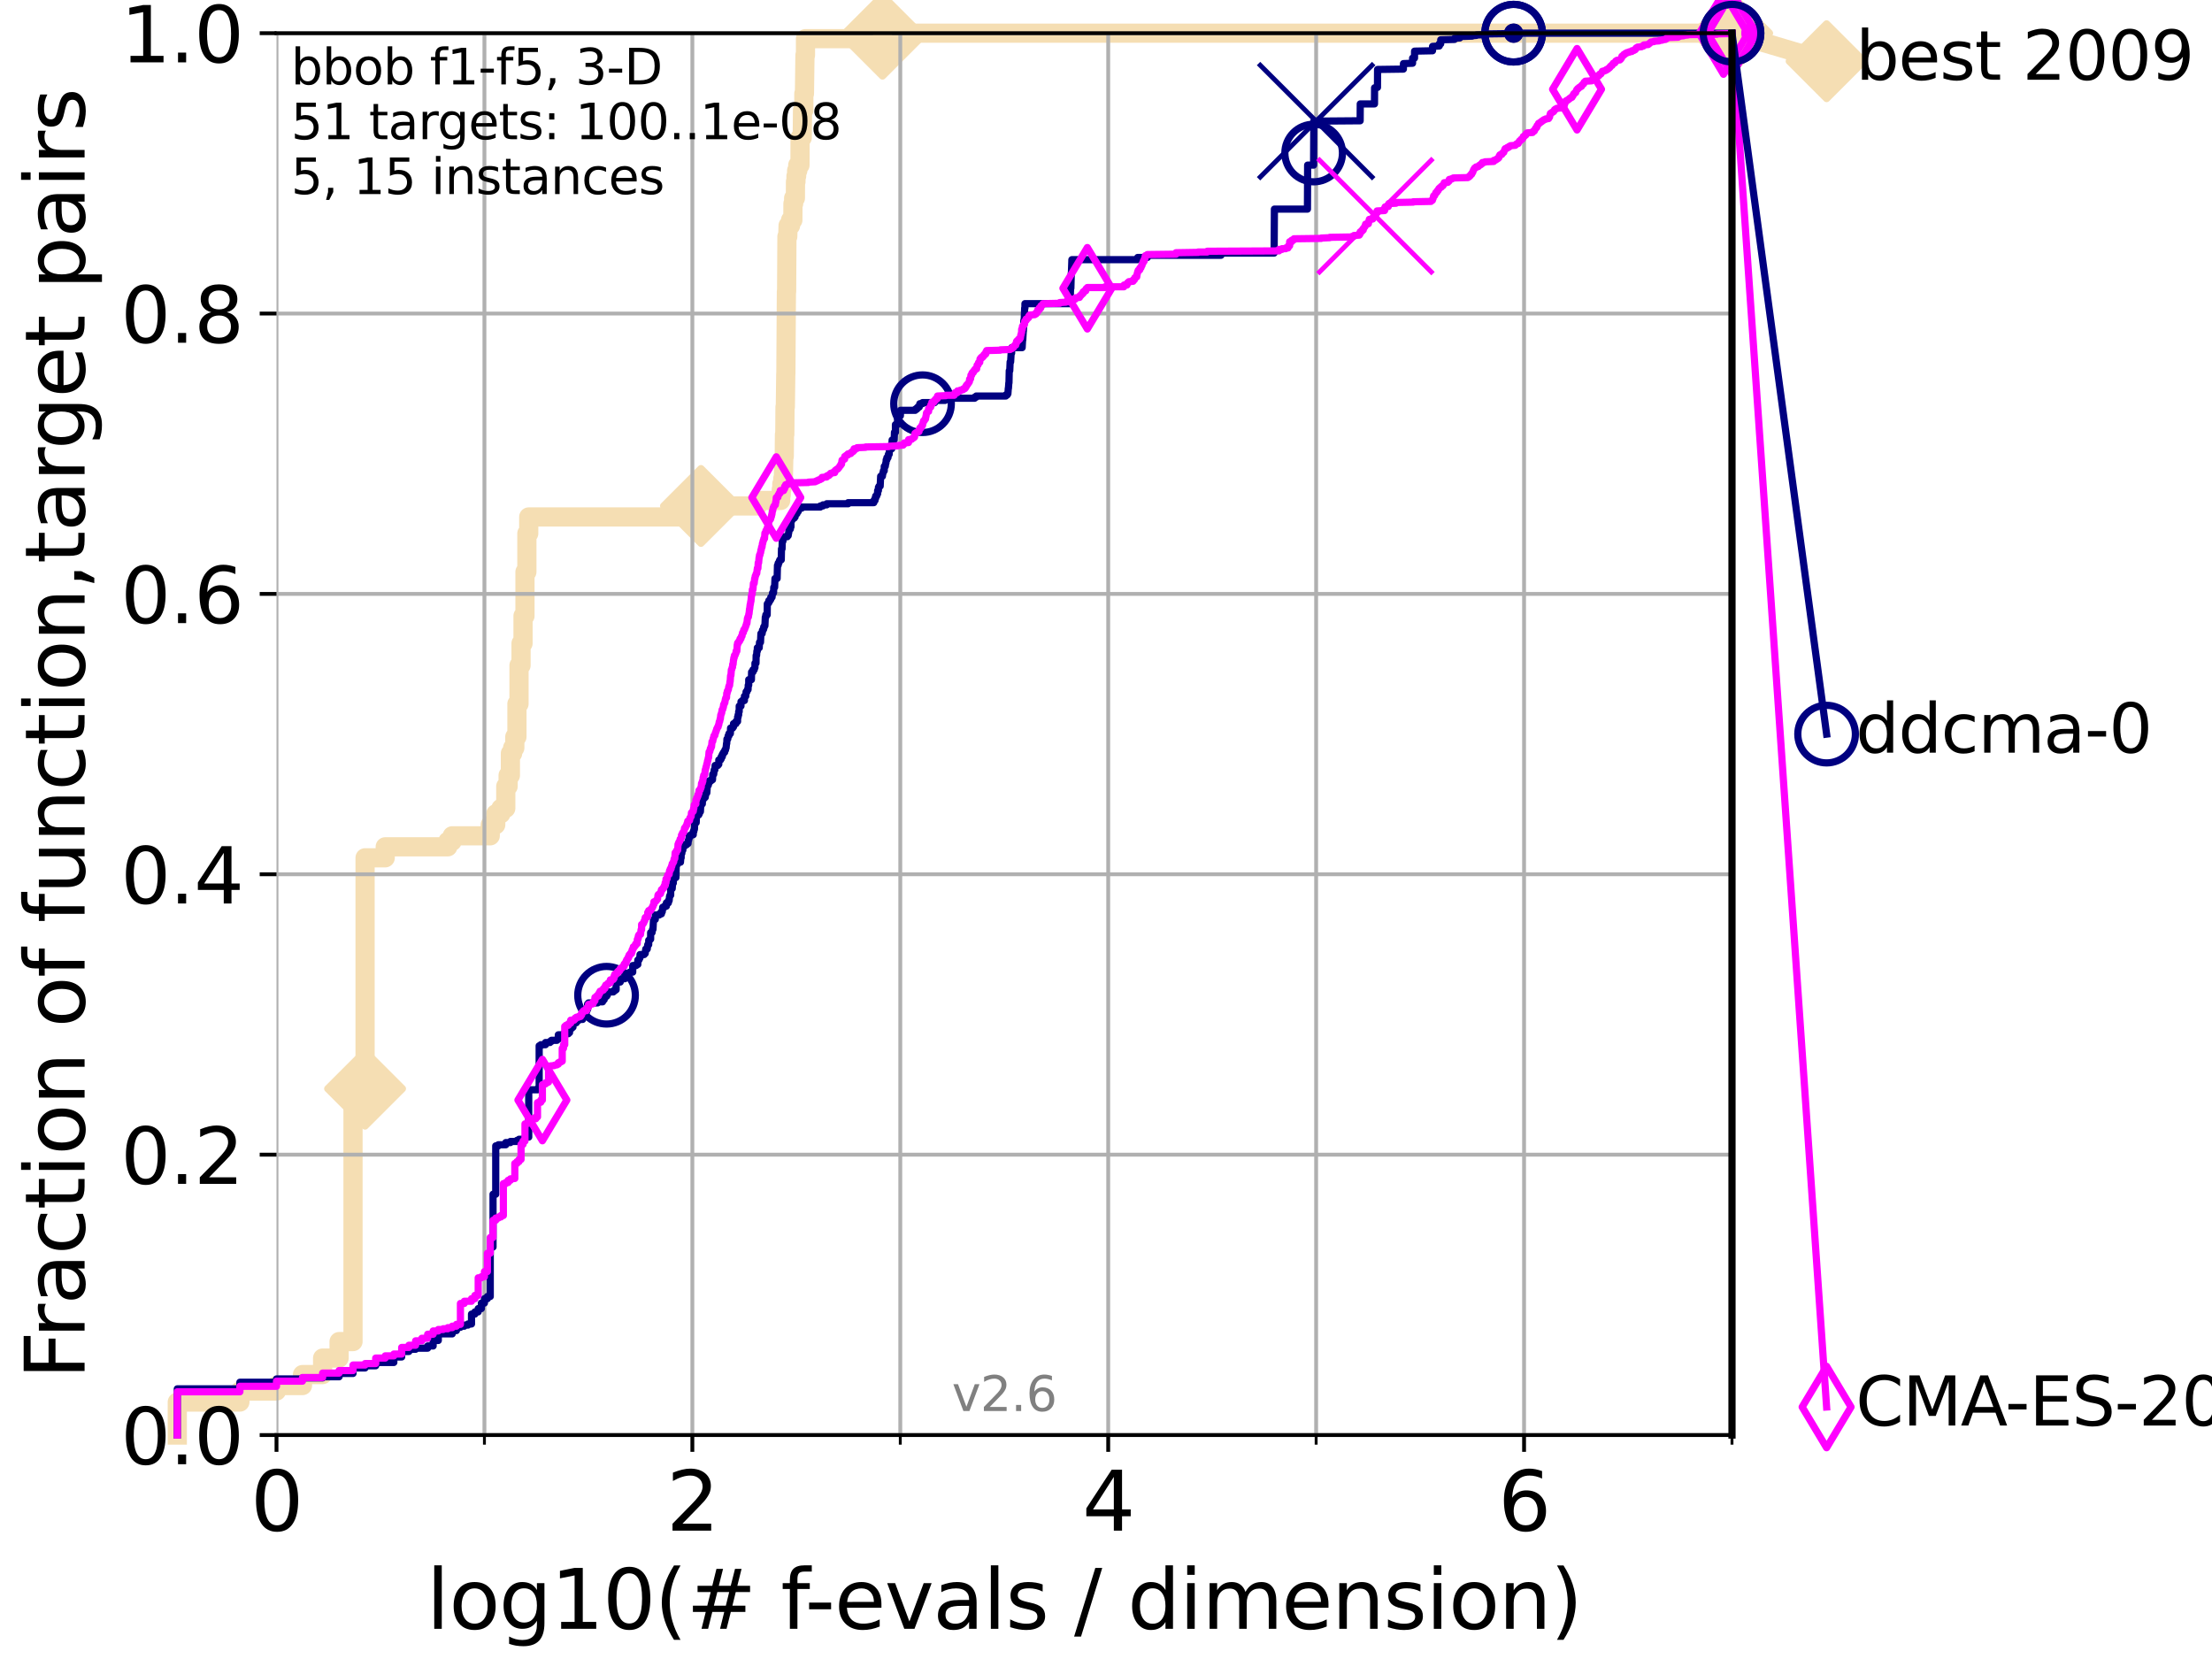 <?xml version="1.0" encoding="utf-8" standalone="no"?>
<!DOCTYPE svg PUBLIC "-//W3C//DTD SVG 1.1//EN"
  "http://www.w3.org/Graphics/SVG/1.1/DTD/svg11.dtd">
<svg xmlns:xlink="http://www.w3.org/1999/xlink" width="460.8pt" height="345.6pt" viewBox="0 0 460.8 345.6" xmlns="http://www.w3.org/2000/svg" version="1.1">
 <defs>
  <style type="text/css">*{stroke-linejoin: round; stroke-linecap: butt}</style>
 </defs>
 <g id="figure_1">
  <g id="patch_1">
   <path d="M 0 345.6 
L 460.8 345.6 
L 460.8 0 
L 0 0 
z
" style="fill: #ffffff"/>
  </g>
  <g id="axes_1">
   <g id="patch_2">
    <path d="M 57.6 298.944 
L 360.806 298.944 
L 360.806 6.912 
L 57.6 6.912 
z
" style="fill: #ffffff"/>
   </g>
   <g id="line2d_1">
    <path d="M 36.933 298.944 
L 36.933 292.073 
L 49.973 292.073 
L 49.973 289.782 
L 57.6 289.782 
L 57.6 288.637 
L 63.012 288.637 
L 63.012 286.347 
L 67.209 286.347 
L 67.209 282.911 
L 70.639 282.911 
L 70.639 279.475 
L 73.539 279.475 
L 73.539 226.795 
L 76.051 226.795 
L 76.051 178.696 
L 80.249 178.696 
L 80.249 176.405 
L 93.288 176.405 
L 93.288 175.26 
L 94.206 175.26 
L 94.206 174.115 
L 102.129 174.115 
L 102.129 171.824 
L 103.27 171.824 
L 103.27 169.534 
L 104.345 169.534 
L 104.345 168.389 
L 105.362 168.389 
L 105.362 163.808 
L 105.851 163.808 
L 105.851 161.517 
L 106.327 161.517 
L 106.327 156.936 
L 106.791 156.936 
L 106.791 155.791 
L 107.245 155.791 
L 107.245 153.501 
L 107.687 153.501 
L 107.687 146.629 
L 108.12 146.629 
L 108.12 138.613 
L 108.543 138.613 
L 108.543 134.032 
L 108.956 134.032 
L 108.956 128.306 
L 109.361 128.306 
L 109.361 119.144 
L 109.757 119.144 
L 109.757 111.127 
L 110.145 111.127 
L 110.145 107.692 
L 145.386 107.692 
L 145.386 106.546 
L 146.023 106.546 
L 146.023 105.401 
L 157.795 105.401 
L 157.795 104.256 
L 162.634 104.256 
L 162.634 103.111 
L 162.752 103.111 
L 162.752 101.966 
L 162.869 101.966 
L 162.869 100.82 
L 163.077 100.82 
L 163.077 99.675 
L 163.192 99.675 
L 163.283 95.094 
L 163.374 95.094 
L 163.419 90.513 
L 163.487 90.513 
L 163.532 84.787 
L 163.599 84.787 
L 163.689 77.916 
L 163.711 77.916 
L 163.822 60.738 
L 163.866 60.738 
L 163.932 49.285 
L 164.107 49.285 
L 164.173 46.995 
L 164.687 46.995 
L 164.687 45.85 
L 165.167 45.85 
L 165.187 42.414 
L 165.331 42.414 
L 165.331 41.269 
L 165.695 41.269 
L 165.715 37.833 
L 165.815 37.833 
L 165.815 36.688 
L 165.954 36.688 
L 165.954 35.543 
L 166.189 35.543 
L 166.189 34.397 
L 166.652 34.397 
L 166.671 28.671 
L 167.122 28.671 
L 167.178 22.945 
L 167.453 22.945 
L 167.453 19.509 
L 167.581 19.509 
L 167.689 11.493 
L 167.797 11.493 
L 167.797 8.057 
L 183.843 8.057 
L 183.843 6.912 
L 360.806 6.912 
L 360.806 6.912 
" style="fill: none; stroke: #f5deb3; stroke-width: 4; stroke-linecap: square"/>
   </g>
   <g id="line2d_2">
    <defs>
     <path id="maef2405688" d="M -0 7.778 
L 7.778 0 
L 0 -7.778 
L -7.778 -0 
z
" style="stroke: #f5deb3; stroke-width: 1.5; stroke-linejoin: miter"/>
    </defs>
    <g>
     <use xlink:href="#maef2405688" x="76.051" y="226.795" style="fill: #f5deb3; stroke: #f5deb3; stroke-width: 1.5; stroke-linejoin: miter"/>
     <use xlink:href="#maef2405688" x="146.023" y="105.401" style="fill: #f5deb3; stroke: #f5deb3; stroke-width: 1.5; stroke-linejoin: miter"/>
     <use xlink:href="#maef2405688" x="183.843" y="8.057" style="fill: #f5deb3; stroke: #f5deb3; stroke-width: 1.5; stroke-linejoin: miter"/>
     <use xlink:href="#maef2405688" x="183.843" y="6.912" style="fill: #f5deb3; stroke: #f5deb3; stroke-width: 1.5; stroke-linejoin: miter"/>
     <use xlink:href="#maef2405688" x="183.843" y="6.912" style="fill: #f5deb3; stroke: #f5deb3; stroke-width: 1.5; stroke-linejoin: miter"/>
     <use xlink:href="#maef2405688" x="360.806" y="6.912" style="fill: #f5deb3; stroke: #f5deb3; stroke-width: 1.5; stroke-linejoin: miter"/>
    </g>
   </g>
   <g id="line2d_3">
    <path style="fill: none; stroke: #f5deb3; stroke-width: 4; stroke-linecap: square"/>
    <g/>
   </g>
   <g id="line2d_4">
    <path d="M 360.806 6.912 
L 380.515 12.753 
" style="fill: none; stroke: #f5deb3; stroke-width: 4; stroke-linecap: square"/>
    <g>
     <use xlink:href="#maef2405688" x="360.806" y="6.912" style="fill: #f5deb3; stroke: #f5deb3; stroke-width: 1.5; stroke-linejoin: miter"/>
     <use xlink:href="#maef2405688" x="380.515" y="12.753" style="fill: #f5deb3; stroke: #f5deb3; stroke-width: 1.5; stroke-linejoin: miter"/>
    </g>
   </g>
   <g id="matplotlib.axis_1">
    <g id="xtick_1">
     <g id="line2d_5">
      <path d="M 57.6 298.944 
L 57.6 6.912 
" clip-path="url(#pc81c2e880e)" style="fill: none; stroke: #b0b0b0; stroke-width: 0.8; stroke-linecap: square"/>
     </g>
     <g id="line2d_6">
      <defs>
       <path id="m0d233cd1de" d="M 0 0 
L 0 3.5 
" style="stroke: #000000; stroke-width: 0.8"/>
      </defs>
      <g>
       <use xlink:href="#m0d233cd1de" x="57.6" y="298.944" style="stroke: #000000; stroke-width: 0.8"/>
      </g>
     </g>
     <g id="text_1">
      <!-- 0 -->
      <g transform="translate(52.192 318.861)scale(0.17 -0.17)">
       <defs>
        <path id="DejaVuSans-30" d="M 2034 4250 
Q 1547 4250 1301 3770 
Q 1056 3291 1056 2328 
Q 1056 1369 1301 889 
Q 1547 409 2034 409 
Q 2525 409 2770 889 
Q 3016 1369 3016 2328 
Q 3016 3291 2770 3770 
Q 2525 4250 2034 4250 
z
M 2034 4750 
Q 2819 4750 3233 4129 
Q 3647 3509 3647 2328 
Q 3647 1150 3233 529 
Q 2819 -91 2034 -91 
Q 1250 -91 836 529 
Q 422 1150 422 2328 
Q 422 3509 836 4129 
Q 1250 4750 2034 4750 
z
" transform="scale(0.016)"/>
       </defs>
       <use xlink:href="#DejaVuSans-30"/>
      </g>
     </g>
    </g>
    <g id="xtick_2">
     <g id="line2d_7">
      <path d="M 144.23 298.944 
L 144.23 6.912 
" clip-path="url(#pc81c2e880e)" style="fill: none; stroke: #b0b0b0; stroke-width: 0.8; stroke-linecap: square"/>
     </g>
     <g id="line2d_8">
      <g>
       <use xlink:href="#m0d233cd1de" x="144.23" y="298.944" style="stroke: #000000; stroke-width: 0.8"/>
      </g>
     </g>
     <g id="text_2">
      <!-- 2 -->
      <g transform="translate(138.822 318.861)scale(0.17 -0.17)">
       <defs>
        <path id="DejaVuSans-32" d="M 1228 531 
L 3431 531 
L 3431 0 
L 469 0 
L 469 531 
Q 828 903 1448 1529 
Q 2069 2156 2228 2338 
Q 2531 2678 2651 2914 
Q 2772 3150 2772 3378 
Q 2772 3750 2511 3984 
Q 2250 4219 1831 4219 
Q 1534 4219 1204 4116 
Q 875 4013 500 3803 
L 500 4441 
Q 881 4594 1212 4672 
Q 1544 4750 1819 4750 
Q 2544 4750 2975 4387 
Q 3406 4025 3406 3419 
Q 3406 3131 3298 2873 
Q 3191 2616 2906 2266 
Q 2828 2175 2409 1742 
Q 1991 1309 1228 531 
z
" transform="scale(0.016)"/>
       </defs>
       <use xlink:href="#DejaVuSans-32"/>
      </g>
     </g>
    </g>
    <g id="xtick_3">
     <g id="line2d_9">
      <path d="M 230.861 298.944 
L 230.861 6.912 
" clip-path="url(#pc81c2e880e)" style="fill: none; stroke: #b0b0b0; stroke-width: 0.8; stroke-linecap: square"/>
     </g>
     <g id="line2d_10">
      <g>
       <use xlink:href="#m0d233cd1de" x="230.861" y="298.944" style="stroke: #000000; stroke-width: 0.8"/>
      </g>
     </g>
     <g id="text_3">
      <!-- 4 -->
      <g transform="translate(225.453 318.861)scale(0.17 -0.17)">
       <defs>
        <path id="DejaVuSans-34" d="M 2419 4116 
L 825 1625 
L 2419 1625 
L 2419 4116 
z
M 2253 4666 
L 3047 4666 
L 3047 1625 
L 3713 1625 
L 3713 1100 
L 3047 1100 
L 3047 0 
L 2419 0 
L 2419 1100 
L 313 1100 
L 313 1709 
L 2253 4666 
z
" transform="scale(0.016)"/>
       </defs>
       <use xlink:href="#DejaVuSans-34"/>
      </g>
     </g>
    </g>
    <g id="xtick_4">
     <g id="line2d_11">
      <path d="M 317.491 298.944 
L 317.491 6.912 
" clip-path="url(#pc81c2e880e)" style="fill: none; stroke: #b0b0b0; stroke-width: 0.8; stroke-linecap: square"/>
     </g>
     <g id="line2d_12">
      <g>
       <use xlink:href="#m0d233cd1de" x="317.491" y="298.944" style="stroke: #000000; stroke-width: 0.8"/>
      </g>
     </g>
     <g id="text_4">
      <!-- 6 -->
      <g transform="translate(312.083 318.861)scale(0.17 -0.17)">
       <defs>
        <path id="DejaVuSans-36" d="M 2113 2584 
Q 1688 2584 1439 2293 
Q 1191 2003 1191 1497 
Q 1191 994 1439 701 
Q 1688 409 2113 409 
Q 2538 409 2786 701 
Q 3034 994 3034 1497 
Q 3034 2003 2786 2293 
Q 2538 2584 2113 2584 
z
M 3366 4563 
L 3366 3988 
Q 3128 4100 2886 4159 
Q 2644 4219 2406 4219 
Q 1781 4219 1451 3797 
Q 1122 3375 1075 2522 
Q 1259 2794 1537 2939 
Q 1816 3084 2150 3084 
Q 2853 3084 3261 2657 
Q 3669 2231 3669 1497 
Q 3669 778 3244 343 
Q 2819 -91 2113 -91 
Q 1303 -91 875 529 
Q 447 1150 447 2328 
Q 447 3434 972 4092 
Q 1497 4750 2381 4750 
Q 2619 4750 2861 4703 
Q 3103 4656 3366 4563 
z
" transform="scale(0.016)"/>
       </defs>
       <use xlink:href="#DejaVuSans-36"/>
      </g>
     </g>
    </g>
    <g id="xtick_5">
     <g id="line2d_13">
      <path d="M 100.915 298.944 
L 100.915 6.912 
" clip-path="url(#pc81c2e880e)" style="fill: none; stroke: #b0b0b0; stroke-width: 0.8; stroke-linecap: square"/>
     </g>
     <g id="line2d_14">
      <defs>
       <path id="m867e5a489f" d="M 0 0 
L 0 2 
" style="stroke: #000000; stroke-width: 0.6"/>
      </defs>
      <g>
       <use xlink:href="#m867e5a489f" x="100.915" y="298.944" style="stroke: #000000; stroke-width: 0.6"/>
      </g>
     </g>
    </g>
    <g id="xtick_6">
     <g id="line2d_15">
      <path d="M 187.546 298.944 
L 187.546 6.912 
" clip-path="url(#pc81c2e880e)" style="fill: none; stroke: #b0b0b0; stroke-width: 0.8; stroke-linecap: square"/>
     </g>
     <g id="line2d_16">
      <g>
       <use xlink:href="#m867e5a489f" x="187.546" y="298.944" style="stroke: #000000; stroke-width: 0.6"/>
      </g>
     </g>
    </g>
    <g id="xtick_7">
     <g id="line2d_17">
      <path d="M 274.176 298.944 
L 274.176 6.912 
" clip-path="url(#pc81c2e880e)" style="fill: none; stroke: #b0b0b0; stroke-width: 0.8; stroke-linecap: square"/>
     </g>
     <g id="line2d_18">
      <g>
       <use xlink:href="#m867e5a489f" x="274.176" y="298.944" style="stroke: #000000; stroke-width: 0.6"/>
      </g>
     </g>
    </g>
    <g id="xtick_8">
     <g id="line2d_19">
      <path d="M 360.806 298.944 
L 360.806 6.912 
" clip-path="url(#pc81c2e880e)" style="fill: none; stroke: #b0b0b0; stroke-width: 0.8; stroke-linecap: square"/>
     </g>
     <g id="line2d_20">
      <g>
       <use xlink:href="#m867e5a489f" x="360.806" y="298.944" style="stroke: #000000; stroke-width: 0.6"/>
      </g>
     </g>
    </g>
    <g id="text_5">
     <!-- log10(# f-evals / dimension) -->
     <g transform="translate(88.823 339.314)scale(0.17 -0.17)">
      <defs>
       <path id="DejaVuSans-6c" d="M 603 4863 
L 1178 4863 
L 1178 0 
L 603 0 
L 603 4863 
z
" transform="scale(0.016)"/>
       <path id="DejaVuSans-6f" d="M 1959 3097 
Q 1497 3097 1228 2736 
Q 959 2375 959 1747 
Q 959 1119 1226 758 
Q 1494 397 1959 397 
Q 2419 397 2687 759 
Q 2956 1122 2956 1747 
Q 2956 2369 2687 2733 
Q 2419 3097 1959 3097 
z
M 1959 3584 
Q 2709 3584 3137 3096 
Q 3566 2609 3566 1747 
Q 3566 888 3137 398 
Q 2709 -91 1959 -91 
Q 1206 -91 779 398 
Q 353 888 353 1747 
Q 353 2609 779 3096 
Q 1206 3584 1959 3584 
z
" transform="scale(0.016)"/>
       <path id="DejaVuSans-67" d="M 2906 1791 
Q 2906 2416 2648 2759 
Q 2391 3103 1925 3103 
Q 1463 3103 1205 2759 
Q 947 2416 947 1791 
Q 947 1169 1205 825 
Q 1463 481 1925 481 
Q 2391 481 2648 825 
Q 2906 1169 2906 1791 
z
M 3481 434 
Q 3481 -459 3084 -895 
Q 2688 -1331 1869 -1331 
Q 1566 -1331 1297 -1286 
Q 1028 -1241 775 -1147 
L 775 -588 
Q 1028 -725 1275 -790 
Q 1522 -856 1778 -856 
Q 2344 -856 2625 -561 
Q 2906 -266 2906 331 
L 2906 616 
Q 2728 306 2450 153 
Q 2172 0 1784 0 
Q 1141 0 747 490 
Q 353 981 353 1791 
Q 353 2603 747 3093 
Q 1141 3584 1784 3584 
Q 2172 3584 2450 3431 
Q 2728 3278 2906 2969 
L 2906 3500 
L 3481 3500 
L 3481 434 
z
" transform="scale(0.016)"/>
       <path id="DejaVuSans-31" d="M 794 531 
L 1825 531 
L 1825 4091 
L 703 3866 
L 703 4441 
L 1819 4666 
L 2450 4666 
L 2450 531 
L 3481 531 
L 3481 0 
L 794 0 
L 794 531 
z
" transform="scale(0.016)"/>
       <path id="DejaVuSans-28" d="M 1984 4856 
Q 1566 4138 1362 3434 
Q 1159 2731 1159 2009 
Q 1159 1288 1364 580 
Q 1569 -128 1984 -844 
L 1484 -844 
Q 1016 -109 783 600 
Q 550 1309 550 2009 
Q 550 2706 781 3412 
Q 1013 4119 1484 4856 
L 1984 4856 
z
" transform="scale(0.016)"/>
       <path id="DejaVuSans-23" d="M 3272 2816 
L 2363 2816 
L 2100 1772 
L 3016 1772 
L 3272 2816 
z
M 2803 4594 
L 2478 3297 
L 3391 3297 
L 3719 4594 
L 4219 4594 
L 3897 3297 
L 4872 3297 
L 4872 2816 
L 3775 2816 
L 3519 1772 
L 4513 1772 
L 4513 1294 
L 3397 1294 
L 3072 0 
L 2572 0 
L 2894 1294 
L 1978 1294 
L 1656 0 
L 1153 0 
L 1478 1294 
L 494 1294 
L 494 1772 
L 1594 1772 
L 1856 2816 
L 850 2816 
L 850 3297 
L 1978 3297 
L 2297 4594 
L 2803 4594 
z
" transform="scale(0.016)"/>
       <path id="DejaVuSans-20" transform="scale(0.016)"/>
       <path id="DejaVuSans-66" d="M 2375 4863 
L 2375 4384 
L 1825 4384 
Q 1516 4384 1395 4259 
Q 1275 4134 1275 3809 
L 1275 3500 
L 2222 3500 
L 2222 3053 
L 1275 3053 
L 1275 0 
L 697 0 
L 697 3053 
L 147 3053 
L 147 3500 
L 697 3500 
L 697 3744 
Q 697 4328 969 4595 
Q 1241 4863 1831 4863 
L 2375 4863 
z
" transform="scale(0.016)"/>
       <path id="DejaVuSans-2d" d="M 313 2009 
L 1997 2009 
L 1997 1497 
L 313 1497 
L 313 2009 
z
" transform="scale(0.016)"/>
       <path id="DejaVuSans-65" d="M 3597 1894 
L 3597 1613 
L 953 1613 
Q 991 1019 1311 708 
Q 1631 397 2203 397 
Q 2534 397 2845 478 
Q 3156 559 3463 722 
L 3463 178 
Q 3153 47 2828 -22 
Q 2503 -91 2169 -91 
Q 1331 -91 842 396 
Q 353 884 353 1716 
Q 353 2575 817 3079 
Q 1281 3584 2069 3584 
Q 2775 3584 3186 3129 
Q 3597 2675 3597 1894 
z
M 3022 2063 
Q 3016 2534 2758 2815 
Q 2500 3097 2075 3097 
Q 1594 3097 1305 2825 
Q 1016 2553 972 2059 
L 3022 2063 
z
" transform="scale(0.016)"/>
       <path id="DejaVuSans-76" d="M 191 3500 
L 800 3500 
L 1894 563 
L 2988 3500 
L 3597 3500 
L 2284 0 
L 1503 0 
L 191 3500 
z
" transform="scale(0.016)"/>
       <path id="DejaVuSans-61" d="M 2194 1759 
Q 1497 1759 1228 1600 
Q 959 1441 959 1056 
Q 959 750 1161 570 
Q 1363 391 1709 391 
Q 2188 391 2477 730 
Q 2766 1069 2766 1631 
L 2766 1759 
L 2194 1759 
z
M 3341 1997 
L 3341 0 
L 2766 0 
L 2766 531 
Q 2569 213 2275 61 
Q 1981 -91 1556 -91 
Q 1019 -91 701 211 
Q 384 513 384 1019 
Q 384 1609 779 1909 
Q 1175 2209 1959 2209 
L 2766 2209 
L 2766 2266 
Q 2766 2663 2505 2880 
Q 2244 3097 1772 3097 
Q 1472 3097 1187 3025 
Q 903 2953 641 2809 
L 641 3341 
Q 956 3463 1253 3523 
Q 1550 3584 1831 3584 
Q 2591 3584 2966 3190 
Q 3341 2797 3341 1997 
z
" transform="scale(0.016)"/>
       <path id="DejaVuSans-73" d="M 2834 3397 
L 2834 2853 
Q 2591 2978 2328 3040 
Q 2066 3103 1784 3103 
Q 1356 3103 1142 2972 
Q 928 2841 928 2578 
Q 928 2378 1081 2264 
Q 1234 2150 1697 2047 
L 1894 2003 
Q 2506 1872 2764 1633 
Q 3022 1394 3022 966 
Q 3022 478 2636 193 
Q 2250 -91 1575 -91 
Q 1294 -91 989 -36 
Q 684 19 347 128 
L 347 722 
Q 666 556 975 473 
Q 1284 391 1588 391 
Q 1994 391 2212 530 
Q 2431 669 2431 922 
Q 2431 1156 2273 1281 
Q 2116 1406 1581 1522 
L 1381 1569 
Q 847 1681 609 1914 
Q 372 2147 372 2553 
Q 372 3047 722 3315 
Q 1072 3584 1716 3584 
Q 2034 3584 2315 3537 
Q 2597 3491 2834 3397 
z
" transform="scale(0.016)"/>
       <path id="DejaVuSans-2f" d="M 1625 4666 
L 2156 4666 
L 531 -594 
L 0 -594 
L 1625 4666 
z
" transform="scale(0.016)"/>
       <path id="DejaVuSans-64" d="M 2906 2969 
L 2906 4863 
L 3481 4863 
L 3481 0 
L 2906 0 
L 2906 525 
Q 2725 213 2448 61 
Q 2172 -91 1784 -91 
Q 1150 -91 751 415 
Q 353 922 353 1747 
Q 353 2572 751 3078 
Q 1150 3584 1784 3584 
Q 2172 3584 2448 3432 
Q 2725 3281 2906 2969 
z
M 947 1747 
Q 947 1113 1208 752 
Q 1469 391 1925 391 
Q 2381 391 2643 752 
Q 2906 1113 2906 1747 
Q 2906 2381 2643 2742 
Q 2381 3103 1925 3103 
Q 1469 3103 1208 2742 
Q 947 2381 947 1747 
z
" transform="scale(0.016)"/>
       <path id="DejaVuSans-69" d="M 603 3500 
L 1178 3500 
L 1178 0 
L 603 0 
L 603 3500 
z
M 603 4863 
L 1178 4863 
L 1178 4134 
L 603 4134 
L 603 4863 
z
" transform="scale(0.016)"/>
       <path id="DejaVuSans-6d" d="M 3328 2828 
Q 3544 3216 3844 3400 
Q 4144 3584 4550 3584 
Q 5097 3584 5394 3201 
Q 5691 2819 5691 2113 
L 5691 0 
L 5113 0 
L 5113 2094 
Q 5113 2597 4934 2840 
Q 4756 3084 4391 3084 
Q 3944 3084 3684 2787 
Q 3425 2491 3425 1978 
L 3425 0 
L 2847 0 
L 2847 2094 
Q 2847 2600 2669 2842 
Q 2491 3084 2119 3084 
Q 1678 3084 1418 2786 
Q 1159 2488 1159 1978 
L 1159 0 
L 581 0 
L 581 3500 
L 1159 3500 
L 1159 2956 
Q 1356 3278 1631 3431 
Q 1906 3584 2284 3584 
Q 2666 3584 2933 3390 
Q 3200 3197 3328 2828 
z
" transform="scale(0.016)"/>
       <path id="DejaVuSans-6e" d="M 3513 2113 
L 3513 0 
L 2938 0 
L 2938 2094 
Q 2938 2591 2744 2837 
Q 2550 3084 2163 3084 
Q 1697 3084 1428 2787 
Q 1159 2491 1159 1978 
L 1159 0 
L 581 0 
L 581 3500 
L 1159 3500 
L 1159 2956 
Q 1366 3272 1645 3428 
Q 1925 3584 2291 3584 
Q 2894 3584 3203 3211 
Q 3513 2838 3513 2113 
z
" transform="scale(0.016)"/>
       <path id="DejaVuSans-29" d="M 513 4856 
L 1013 4856 
Q 1481 4119 1714 3412 
Q 1947 2706 1947 2009 
Q 1947 1309 1714 600 
Q 1481 -109 1013 -844 
L 513 -844 
Q 928 -128 1133 580 
Q 1338 1288 1338 2009 
Q 1338 2731 1133 3434 
Q 928 4138 513 4856 
z
" transform="scale(0.016)"/>
      </defs>
      <use xlink:href="#DejaVuSans-6c"/>
      <use xlink:href="#DejaVuSans-6f" x="27.783"/>
      <use xlink:href="#DejaVuSans-67" x="88.965"/>
      <use xlink:href="#DejaVuSans-31" x="152.441"/>
      <use xlink:href="#DejaVuSans-30" x="216.064"/>
      <use xlink:href="#DejaVuSans-28" x="279.688"/>
      <use xlink:href="#DejaVuSans-23" x="318.701"/>
      <use xlink:href="#DejaVuSans-20" x="402.49"/>
      <use xlink:href="#DejaVuSans-66" x="434.277"/>
      <use xlink:href="#DejaVuSans-2d" x="463.982"/>
      <use xlink:href="#DejaVuSans-65" x="500.066"/>
      <use xlink:href="#DejaVuSans-76" x="561.59"/>
      <use xlink:href="#DejaVuSans-61" x="620.77"/>
      <use xlink:href="#DejaVuSans-6c" x="682.049"/>
      <use xlink:href="#DejaVuSans-73" x="709.832"/>
      <use xlink:href="#DejaVuSans-20" x="761.932"/>
      <use xlink:href="#DejaVuSans-2f" x="793.719"/>
      <use xlink:href="#DejaVuSans-20" x="827.41"/>
      <use xlink:href="#DejaVuSans-64" x="859.197"/>
      <use xlink:href="#DejaVuSans-69" x="922.674"/>
      <use xlink:href="#DejaVuSans-6d" x="950.457"/>
      <use xlink:href="#DejaVuSans-65" x="1047.869"/>
      <use xlink:href="#DejaVuSans-6e" x="1109.393"/>
      <use xlink:href="#DejaVuSans-73" x="1172.771"/>
      <use xlink:href="#DejaVuSans-69" x="1224.871"/>
      <use xlink:href="#DejaVuSans-6f" x="1252.654"/>
      <use xlink:href="#DejaVuSans-6e" x="1313.836"/>
      <use xlink:href="#DejaVuSans-29" x="1377.215"/>
     </g>
    </g>
   </g>
   <g id="matplotlib.axis_2">
    <g id="ytick_1">
     <g id="line2d_21">
      <path d="M 57.6 298.944 
L 360.806 298.944 
" clip-path="url(#pc81c2e880e)" style="fill: none; stroke: #b0b0b0; stroke-width: 0.8; stroke-linecap: square"/>
     </g>
     <g id="line2d_22">
      <defs>
       <path id="m955332ab3c" d="M 0 0 
L -3.5 0 
" style="stroke: #000000; stroke-width: 0.8"/>
      </defs>
      <g>
       <use xlink:href="#m955332ab3c" x="57.6" y="298.944" style="stroke: #000000; stroke-width: 0.8"/>
      </g>
     </g>
     <g id="text_6">
      <!-- 0.0 -->
      <g transform="translate(25.155 305.023)scale(0.16 -0.16)">
       <defs>
        <path id="DejaVuSans-2e" d="M 684 794 
L 1344 794 
L 1344 0 
L 684 0 
L 684 794 
z
" transform="scale(0.016)"/>
       </defs>
       <use xlink:href="#DejaVuSans-30"/>
       <use xlink:href="#DejaVuSans-2e" x="63.623"/>
       <use xlink:href="#DejaVuSans-30" x="95.41"/>
      </g>
     </g>
    </g>
    <g id="ytick_2">
     <g id="line2d_23">
      <path d="M 57.6 240.538 
L 360.806 240.538 
" clip-path="url(#pc81c2e880e)" style="fill: none; stroke: #b0b0b0; stroke-width: 0.8; stroke-linecap: square"/>
     </g>
     <g id="line2d_24">
      <g>
       <use xlink:href="#m955332ab3c" x="57.6" y="240.538" style="stroke: #000000; stroke-width: 0.8"/>
      </g>
     </g>
     <g id="text_7">
      <!-- 0.2 -->
      <g transform="translate(25.155 246.616)scale(0.16 -0.16)">
       <use xlink:href="#DejaVuSans-30"/>
       <use xlink:href="#DejaVuSans-2e" x="63.623"/>
       <use xlink:href="#DejaVuSans-32" x="95.41"/>
      </g>
     </g>
    </g>
    <g id="ytick_3">
     <g id="line2d_25">
      <path d="M 57.6 182.131 
L 360.806 182.131 
" clip-path="url(#pc81c2e880e)" style="fill: none; stroke: #b0b0b0; stroke-width: 0.8; stroke-linecap: square"/>
     </g>
     <g id="line2d_26">
      <g>
       <use xlink:href="#m955332ab3c" x="57.6" y="182.131" style="stroke: #000000; stroke-width: 0.8"/>
      </g>
     </g>
     <g id="text_8">
      <!-- 0.4 -->
      <g transform="translate(25.155 188.21)scale(0.16 -0.16)">
       <use xlink:href="#DejaVuSans-30"/>
       <use xlink:href="#DejaVuSans-2e" x="63.623"/>
       <use xlink:href="#DejaVuSans-34" x="95.41"/>
      </g>
     </g>
    </g>
    <g id="ytick_4">
     <g id="line2d_27">
      <path d="M 57.6 123.725 
L 360.806 123.725 
" clip-path="url(#pc81c2e880e)" style="fill: none; stroke: #b0b0b0; stroke-width: 0.8; stroke-linecap: square"/>
     </g>
     <g id="line2d_28">
      <g>
       <use xlink:href="#m955332ab3c" x="57.6" y="123.725" style="stroke: #000000; stroke-width: 0.8"/>
      </g>
     </g>
     <g id="text_9">
      <!-- 0.6 -->
      <g transform="translate(25.155 129.804)scale(0.16 -0.16)">
       <use xlink:href="#DejaVuSans-30"/>
       <use xlink:href="#DejaVuSans-2e" x="63.623"/>
       <use xlink:href="#DejaVuSans-36" x="95.41"/>
      </g>
     </g>
    </g>
    <g id="ytick_5">
     <g id="line2d_29">
      <path d="M 57.6 65.318 
L 360.806 65.318 
" clip-path="url(#pc81c2e880e)" style="fill: none; stroke: #b0b0b0; stroke-width: 0.8; stroke-linecap: square"/>
     </g>
     <g id="line2d_30">
      <g>
       <use xlink:href="#m955332ab3c" x="57.6" y="65.318" style="stroke: #000000; stroke-width: 0.8"/>
      </g>
     </g>
     <g id="text_10">
      <!-- 0.8 -->
      <g transform="translate(25.155 71.397)scale(0.16 -0.16)">
       <defs>
        <path id="DejaVuSans-38" d="M 2034 2216 
Q 1584 2216 1326 1975 
Q 1069 1734 1069 1313 
Q 1069 891 1326 650 
Q 1584 409 2034 409 
Q 2484 409 2743 651 
Q 3003 894 3003 1313 
Q 3003 1734 2745 1975 
Q 2488 2216 2034 2216 
z
M 1403 2484 
Q 997 2584 770 2862 
Q 544 3141 544 3541 
Q 544 4100 942 4425 
Q 1341 4750 2034 4750 
Q 2731 4750 3128 4425 
Q 3525 4100 3525 3541 
Q 3525 3141 3298 2862 
Q 3072 2584 2669 2484 
Q 3125 2378 3379 2068 
Q 3634 1759 3634 1313 
Q 3634 634 3220 271 
Q 2806 -91 2034 -91 
Q 1263 -91 848 271 
Q 434 634 434 1313 
Q 434 1759 690 2068 
Q 947 2378 1403 2484 
z
M 1172 3481 
Q 1172 3119 1398 2916 
Q 1625 2713 2034 2713 
Q 2441 2713 2670 2916 
Q 2900 3119 2900 3481 
Q 2900 3844 2670 4047 
Q 2441 4250 2034 4250 
Q 1625 4250 1398 4047 
Q 1172 3844 1172 3481 
z
" transform="scale(0.016)"/>
       </defs>
       <use xlink:href="#DejaVuSans-30"/>
       <use xlink:href="#DejaVuSans-2e" x="63.623"/>
       <use xlink:href="#DejaVuSans-38" x="95.41"/>
      </g>
     </g>
    </g>
    <g id="ytick_6">
     <g id="line2d_31">
      <path d="M 57.6 6.912 
L 360.806 6.912 
" clip-path="url(#pc81c2e880e)" style="fill: none; stroke: #b0b0b0; stroke-width: 0.8; stroke-linecap: square"/>
     </g>
     <g id="line2d_32">
      <g>
       <use xlink:href="#m955332ab3c" x="57.6" y="6.912" style="stroke: #000000; stroke-width: 0.8"/>
      </g>
     </g>
     <g id="text_11">
      <!-- 1.0 -->
      <g transform="translate(25.155 12.991)scale(0.16 -0.16)">
       <use xlink:href="#DejaVuSans-31"/>
       <use xlink:href="#DejaVuSans-2e" x="63.623"/>
       <use xlink:href="#DejaVuSans-30" x="95.41"/>
      </g>
     </g>
    </g>
    <g id="text_12">
     <!-- Fraction of function,target pairs -->
     <g transform="translate(17.62 287.313)rotate(-90)scale(0.17 -0.17)">
      <defs>
       <path id="DejaVuSans-46" d="M 628 4666 
L 3309 4666 
L 3309 4134 
L 1259 4134 
L 1259 2759 
L 3109 2759 
L 3109 2228 
L 1259 2228 
L 1259 0 
L 628 0 
L 628 4666 
z
" transform="scale(0.016)"/>
       <path id="DejaVuSans-72" d="M 2631 2963 
Q 2534 3019 2420 3045 
Q 2306 3072 2169 3072 
Q 1681 3072 1420 2755 
Q 1159 2438 1159 1844 
L 1159 0 
L 581 0 
L 581 3500 
L 1159 3500 
L 1159 2956 
Q 1341 3275 1631 3429 
Q 1922 3584 2338 3584 
Q 2397 3584 2469 3576 
Q 2541 3569 2628 3553 
L 2631 2963 
z
" transform="scale(0.016)"/>
       <path id="DejaVuSans-63" d="M 3122 3366 
L 3122 2828 
Q 2878 2963 2633 3030 
Q 2388 3097 2138 3097 
Q 1578 3097 1268 2742 
Q 959 2388 959 1747 
Q 959 1106 1268 751 
Q 1578 397 2138 397 
Q 2388 397 2633 464 
Q 2878 531 3122 666 
L 3122 134 
Q 2881 22 2623 -34 
Q 2366 -91 2075 -91 
Q 1284 -91 818 406 
Q 353 903 353 1747 
Q 353 2603 823 3093 
Q 1294 3584 2113 3584 
Q 2378 3584 2631 3529 
Q 2884 3475 3122 3366 
z
" transform="scale(0.016)"/>
       <path id="DejaVuSans-74" d="M 1172 4494 
L 1172 3500 
L 2356 3500 
L 2356 3053 
L 1172 3053 
L 1172 1153 
Q 1172 725 1289 603 
Q 1406 481 1766 481 
L 2356 481 
L 2356 0 
L 1766 0 
Q 1100 0 847 248 
Q 594 497 594 1153 
L 594 3053 
L 172 3053 
L 172 3500 
L 594 3500 
L 594 4494 
L 1172 4494 
z
" transform="scale(0.016)"/>
       <path id="DejaVuSans-75" d="M 544 1381 
L 544 3500 
L 1119 3500 
L 1119 1403 
Q 1119 906 1312 657 
Q 1506 409 1894 409 
Q 2359 409 2629 706 
Q 2900 1003 2900 1516 
L 2900 3500 
L 3475 3500 
L 3475 0 
L 2900 0 
L 2900 538 
Q 2691 219 2414 64 
Q 2138 -91 1772 -91 
Q 1169 -91 856 284 
Q 544 659 544 1381 
z
M 1991 3584 
L 1991 3584 
z
" transform="scale(0.016)"/>
       <path id="DejaVuSans-2c" d="M 750 794 
L 1409 794 
L 1409 256 
L 897 -744 
L 494 -744 
L 750 256 
L 750 794 
z
" transform="scale(0.016)"/>
       <path id="DejaVuSans-70" d="M 1159 525 
L 1159 -1331 
L 581 -1331 
L 581 3500 
L 1159 3500 
L 1159 2969 
Q 1341 3281 1617 3432 
Q 1894 3584 2278 3584 
Q 2916 3584 3314 3078 
Q 3713 2572 3713 1747 
Q 3713 922 3314 415 
Q 2916 -91 2278 -91 
Q 1894 -91 1617 61 
Q 1341 213 1159 525 
z
M 3116 1747 
Q 3116 2381 2855 2742 
Q 2594 3103 2138 3103 
Q 1681 3103 1420 2742 
Q 1159 2381 1159 1747 
Q 1159 1113 1420 752 
Q 1681 391 2138 391 
Q 2594 391 2855 752 
Q 3116 1113 3116 1747 
z
" transform="scale(0.016)"/>
      </defs>
      <use xlink:href="#DejaVuSans-46"/>
      <use xlink:href="#DejaVuSans-72" x="50.27"/>
      <use xlink:href="#DejaVuSans-61" x="91.383"/>
      <use xlink:href="#DejaVuSans-63" x="152.662"/>
      <use xlink:href="#DejaVuSans-74" x="207.643"/>
      <use xlink:href="#DejaVuSans-69" x="246.852"/>
      <use xlink:href="#DejaVuSans-6f" x="274.635"/>
      <use xlink:href="#DejaVuSans-6e" x="335.816"/>
      <use xlink:href="#DejaVuSans-20" x="399.195"/>
      <use xlink:href="#DejaVuSans-6f" x="430.982"/>
      <use xlink:href="#DejaVuSans-66" x="492.164"/>
      <use xlink:href="#DejaVuSans-20" x="527.369"/>
      <use xlink:href="#DejaVuSans-66" x="559.156"/>
      <use xlink:href="#DejaVuSans-75" x="594.361"/>
      <use xlink:href="#DejaVuSans-6e" x="657.74"/>
      <use xlink:href="#DejaVuSans-63" x="721.119"/>
      <use xlink:href="#DejaVuSans-74" x="776.1"/>
      <use xlink:href="#DejaVuSans-69" x="815.309"/>
      <use xlink:href="#DejaVuSans-6f" x="843.092"/>
      <use xlink:href="#DejaVuSans-6e" x="904.273"/>
      <use xlink:href="#DejaVuSans-2c" x="967.652"/>
      <use xlink:href="#DejaVuSans-74" x="999.439"/>
      <use xlink:href="#DejaVuSans-61" x="1038.648"/>
      <use xlink:href="#DejaVuSans-72" x="1099.928"/>
      <use xlink:href="#DejaVuSans-67" x="1139.291"/>
      <use xlink:href="#DejaVuSans-65" x="1202.768"/>
      <use xlink:href="#DejaVuSans-74" x="1264.291"/>
      <use xlink:href="#DejaVuSans-20" x="1303.5"/>
      <use xlink:href="#DejaVuSans-70" x="1335.287"/>
      <use xlink:href="#DejaVuSans-61" x="1398.764"/>
      <use xlink:href="#DejaVuSans-69" x="1460.043"/>
      <use xlink:href="#DejaVuSans-72" x="1487.826"/>
      <use xlink:href="#DejaVuSans-73" x="1528.939"/>
     </g>
    </g>
   </g>
   <g id="line2d_33">
    <defs>
     <path id="mb0064f4b41" d="M 0 1.5 
C 0.398 1.5 0.779 1.342 1.061 1.061 
C 1.342 0.779 1.5 0.398 1.5 0 
C 1.5 -0.398 1.342 -0.779 1.061 -1.061 
C 0.779 -1.342 0.398 -1.5 0 -1.5 
C -0.398 -1.5 -0.779 -1.342 -1.061 -1.061 
C -1.342 -0.779 -1.5 -0.398 -1.5 0 
C -1.5 0.398 -1.342 0.779 -1.061 1.061 
C -0.779 1.342 -0.398 1.5 0 1.5 
z
" style="stroke: #f5deb3"/>
    </defs>
    <g>
     <use xlink:href="#mb0064f4b41" x="183.843" y="6.912" style="fill: #f5deb3; stroke: #f5deb3"/>
     <use xlink:href="#mb0064f4b41" x="183.843" y="6.912" style="fill: #f5deb3; stroke: #f5deb3"/>
    </g>
   </g>
   <g id="line2d_34">
    <defs>
     <path id="m9ddddd261d" d="M 0 1.5 
C 0.398 1.5 0.779 1.342 1.061 1.061 
C 1.342 0.779 1.5 0.398 1.5 0 
C 1.5 -0.398 1.342 -0.779 1.061 -1.061 
C 0.779 -1.342 0.398 -1.5 0 -1.5 
C -0.398 -1.5 -0.779 -1.342 -1.061 -1.061 
C -1.342 -0.779 -1.5 -0.398 -1.5 0 
C -1.5 0.398 -1.342 0.779 -1.061 1.061 
C -0.779 1.342 -0.398 1.5 0 1.5 
z
" style="stroke: #000080"/>
    </defs>
    <g>
     <use xlink:href="#m9ddddd261d" x="315.317" y="6.912" style="fill: #000080; stroke: #000080"/>
     <use xlink:href="#m9ddddd261d" x="315.317" y="6.912" style="fill: #000080; stroke: #000080"/>
    </g>
   </g>
   <g id="line2d_35">
    <path d="M 36.933 298.944 
L 36.933 289.324 
L 49.973 289.324 
L 49.973 287.95 
L 57.6 287.95 
L 57.6 287.263 
L 63.012 287.263 
L 63.012 287.034 
L 67.209 287.034 
L 67.209 286.805 
L 70.639 286.805 
L 70.639 286.117 
L 73.539 286.117 
L 73.539 284.972 
L 76.051 284.972 
L 76.051 284.514 
L 78.267 284.514 
L 78.267 283.827 
L 82.042 283.827 
L 82.042 282.682 
L 83.678 282.682 
L 83.678 281.537 
L 85.184 281.537 
L 85.184 281.079 
L 86.578 281.079 
L 86.578 280.849 
L 89.09 280.849 
L 89.09 280.391 
L 90.231 280.391 
L 90.231 279.246 
L 91.306 279.246 
L 91.306 277.872 
L 94.206 277.872 
L 94.206 277.185 
L 95.081 277.185 
L 95.081 276.498 
L 95.917 276.498 
L 95.917 276.269 
L 96.718 276.269 
L 96.718 276.04 
L 97.485 276.04 
L 97.485 275.81 
L 98.223 275.81 
L 98.223 273.749 
L 98.933 273.749 
L 98.933 273.291 
L 99.617 273.291 
L 99.617 272.604 
L 100.277 272.604 
L 100.277 271.459 
L 100.915 271.459 
L 100.915 270.542 
L 101.532 270.542 
L 101.532 270.084 
L 102.129 270.084 
L 102.129 259.777 
L 102.708 259.777 
L 102.708 248.783 
L 103.27 248.783 
L 103.27 238.705 
L 103.815 238.705 
L 103.815 238.476 
L 105.362 238.476 
L 105.362 238.018 
L 106.327 238.018 
L 106.327 237.789 
L 107.687 237.789 
L 107.687 237.56 
L 108.12 237.56 
L 108.12 237.331 
L 109.361 237.331 
L 109.361 236.873 
L 110.145 236.873 
L 110.145 227.024 
L 111.972 227.024 
L 111.972 226.795 
L 112.318 226.795 
L 112.318 217.862 
L 112.657 217.862 
L 112.657 217.633 
L 113.638 217.633 
L 113.638 217.175 
L 114.571 217.175 
L 114.571 216.946 
L 114.872 216.946 
L 114.872 216.717 
L 116.03 216.717 
L 116.03 216.488 
L 116.309 216.488 
L 116.309 215.572 
L 117.384 215.572 
L 117.384 215.343 
L 118.401 215.343 
L 118.401 215.114 
L 118.647 215.114 
L 118.647 214.197 
L 119.129 214.197 
L 119.129 213.968 
L 119.366 213.968 
L 119.366 213.052 
L 120.059 213.052 
L 120.059 212.594 
L 120.507 212.594 
L 120.507 212.365 
L 121.372 212.365 
L 121.372 211.907 
L 121.582 211.907 
L 121.582 211.678 
L 121.79 211.678 
L 121.79 210.762 
L 122.199 210.762 
L 122.199 210.304 
L 122.4 210.304 
L 122.4 209.158 
L 122.599 209.158 
L 122.599 208.929 
L 124.482 208.929 
L 124.482 208.7 
L 125.527 208.7 
L 125.527 208.242 
L 125.863 208.242 
L 125.863 207.555 
L 126.356 207.555 
L 126.356 207.326 
L 126.517 207.326 
L 126.517 206.868 
L 126.677 206.868 
L 126.677 206.639 
L 127.761 206.639 
L 127.761 206.41 
L 128.06 206.41 
L 128.06 206.181 
L 128.354 206.181 
L 128.354 204.578 
L 129.209 204.578 
L 129.209 203.89 
L 130.16 203.89 
L 130.16 203.432 
L 130.553 203.432 
L 130.553 202.745 
L 131.191 202.745 
L 131.191 202.516 
L 131.808 202.516 
L 131.808 201.142 
L 132.523 201.142 
L 132.523 200.913 
L 132.87 200.913 
L 132.87 199.997 
L 133.098 199.997 
L 133.098 199.768 
L 133.211 199.768 
L 133.211 199.539 
L 133.323 199.539 
L 133.323 198.851 
L 134.198 198.851 
L 134.198 198.622 
L 134.411 198.622 
L 134.516 197.706 
L 134.829 197.706 
L 134.932 196.79 
L 135.136 196.79 
L 135.136 195.874 
L 135.339 195.874 
L 135.339 195.645 
L 135.539 195.645 
L 135.539 194.271 
L 135.835 194.271 
L 135.933 193.583 
L 136.03 193.583 
L 136.127 191.751 
L 136.223 191.751 
L 136.223 191.522 
L 136.509 191.522 
L 136.509 190.606 
L 137.341 190.606 
L 137.341 190.377 
L 137.788 190.377 
L 137.788 189.919 
L 137.963 189.919 
L 138.051 189.003 
L 138.396 189.003 
L 138.396 188.773 
L 138.819 188.773 
L 138.819 188.086 
L 139.232 188.086 
L 139.232 187.628 
L 139.395 187.628 
L 139.476 186.712 
L 139.556 186.712 
L 139.556 186.483 
L 139.717 186.483 
L 139.717 185.109 
L 140.033 185.109 
L 140.111 183.964 
L 140.266 183.964 
L 140.266 182.818 
L 140.801 182.818 
L 140.876 180.299 
L 140.951 180.299 
L 140.951 180.07 
L 141.099 180.07 
L 141.099 179.612 
L 141.754 179.612 
L 141.826 178.696 
L 141.897 178.696 
L 141.897 177.779 
L 142.038 177.779 
L 142.109 177.092 
L 142.248 177.092 
L 142.248 176.405 
L 142.456 176.405 
L 142.456 176.176 
L 142.73 176.176 
L 142.73 175.947 
L 143.066 175.947 
L 143.066 175.718 
L 143.331 175.718 
L 143.397 175.031 
L 143.462 175.031 
L 143.528 174.573 
L 143.593 174.573 
L 143.593 174.115 
L 143.914 174.115 
L 143.914 173.886 
L 144.418 173.886 
L 144.418 173.198 
L 144.541 173.198 
L 144.603 172.74 
L 144.664 172.74 
L 144.725 171.366 
L 145.028 171.366 
L 145.088 169.992 
L 145.148 169.992 
L 145.148 169.763 
L 145.562 169.763 
L 145.562 169.534 
L 145.678 169.534 
L 145.736 169.076 
L 145.909 169.076 
L 145.966 167.93 
L 146.023 167.93 
L 146.023 167.472 
L 146.306 167.472 
L 146.362 166.327 
L 146.695 166.327 
L 146.695 166.098 
L 146.914 166.098 
L 147.022 165.411 
L 147.076 165.411 
L 147.076 165.182 
L 147.237 165.182 
L 147.344 163.808 
L 147.397 163.808 
L 147.397 163.579 
L 147.555 163.579 
L 147.555 163.12 
L 147.712 163.12 
L 147.764 162.662 
L 148.125 162.662 
L 148.125 162.433 
L 148.428 162.433 
L 148.478 161.288 
L 148.677 161.288 
L 148.776 160.372 
L 148.923 160.372 
L 148.972 159.456 
L 149.548 159.456 
L 149.548 159.227 
L 149.736 159.227 
L 149.736 158.311 
L 150.107 158.311 
L 150.107 158.082 
L 150.244 158.082 
L 150.244 157.623 
L 150.47 157.623 
L 150.47 157.165 
L 150.605 157.165 
L 150.605 156.936 
L 150.738 156.936 
L 150.738 156.707 
L 150.959 156.707 
L 151.003 156.249 
L 151.133 156.249 
L 151.22 155.791 
L 151.263 155.791 
L 151.349 154.875 
L 151.392 154.875 
L 151.435 153.959 
L 151.605 153.959 
L 151.69 153.272 
L 151.858 153.272 
L 151.858 152.813 
L 152.148 152.813 
L 152.189 151.668 
L 152.636 151.668 
L 152.636 151.439 
L 152.796 151.439 
L 152.796 150.752 
L 153.306 150.752 
L 153.306 150.294 
L 153.651 150.294 
L 153.651 149.378 
L 153.764 149.378 
L 153.764 148.92 
L 153.877 148.92 
L 153.877 148.233 
L 153.99 148.233 
L 153.99 147.087 
L 154.359 147.087 
L 154.359 146.171 
L 154.614 146.171 
L 154.614 145.942 
L 155.077 145.942 
L 155.077 145.026 
L 155.357 145.026 
L 155.426 144.11 
L 155.599 144.11 
L 155.701 143.652 
L 155.837 143.652 
L 155.871 142.736 
L 155.972 142.736 
L 155.972 141.59 
L 156.534 141.59 
L 156.567 139.987 
L 156.858 139.987 
L 156.858 139.529 
L 157.112 139.529 
L 157.207 139.071 
L 157.27 139.071 
L 157.27 138.155 
L 157.488 138.155 
L 157.519 136.551 
L 157.611 136.551 
L 157.673 135.635 
L 157.765 135.635 
L 157.765 134.948 
L 158.158 134.948 
L 158.217 133.803 
L 158.425 133.803 
L 158.513 131.97 
L 158.775 131.97 
L 158.833 131.283 
L 158.977 131.283 
L 158.977 131.054 
L 159.091 131.054 
L 159.091 130.596 
L 159.233 130.596 
L 159.233 130.367 
L 159.345 130.367 
L 159.429 128.535 
L 159.541 128.535 
L 159.541 128.077 
L 159.817 128.077 
L 159.844 125.786 
L 160.007 125.786 
L 160.007 125.557 
L 160.169 125.557 
L 160.169 125.099 
L 160.436 125.099 
L 160.436 124.87 
L 160.568 124.87 
L 160.568 124.412 
L 160.83 124.412 
L 160.933 123.496 
L 161.138 123.496 
L 161.189 122.351 
L 161.367 122.351 
L 161.442 120.518 
L 161.889 120.518 
L 161.962 117.77 
L 162.108 117.77 
L 162.108 117.312 
L 162.253 117.312 
L 162.349 116.853 
L 162.445 116.853 
L 162.445 116.624 
L 162.752 116.624 
L 162.799 114.334 
L 162.915 114.334 
L 162.961 112.731 
L 163.1 112.731 
L 163.192 111.814 
L 163.998 111.814 
L 163.998 111.585 
L 164.194 111.585 
L 164.302 110.898 
L 164.324 110.898 
L 164.324 110.211 
L 164.644 110.211 
L 164.644 109.753 
L 164.771 109.753 
L 164.771 108.379 
L 165.001 108.379 
L 165.043 107.921 
L 165.473 107.921 
L 165.473 107.692 
L 165.635 107.692 
L 165.675 107.005 
L 166.013 107.005 
L 166.072 106.546 
L 166.287 106.546 
L 166.364 105.859 
L 167.01 105.859 
L 167.01 105.63 
L 170.88 105.63 
L 170.88 105.401 
L 171.434 105.401 
L 171.434 105.172 
L 172.215 105.172 
L 172.215 104.943 
L 176.683 104.943 
L 176.683 104.714 
L 182.025 104.714 
L 182.042 104.256 
L 182.284 104.256 
L 182.284 103.798 
L 182.416 103.798 
L 182.416 103.34 
L 182.629 103.34 
L 182.726 102.882 
L 182.823 102.882 
L 182.823 102.195 
L 182.992 102.195 
L 182.992 101.507 
L 183.119 101.507 
L 183.119 101.278 
L 183.356 101.278 
L 183.457 99.217 
L 183.82 99.217 
L 183.904 98.53 
L 183.972 98.53 
L 184.025 98.072 
L 184.206 98.072 
L 184.206 97.156 
L 184.414 97.156 
L 184.518 96.468 
L 184.562 96.468 
L 184.613 95.781 
L 184.759 95.781 
L 184.759 95.323 
L 184.983 95.323 
L 185.069 94.636 
L 185.233 94.636 
L 185.297 93.491 
L 185.771 93.491 
L 185.847 91.659 
L 186.275 91.659 
L 186.335 90.055 
L 186.534 90.055 
L 186.534 88.452 
L 186.96 88.452 
L 186.986 86.62 
L 187.564 86.62 
L 187.608 85.474 
L 190.664 85.474 
L 190.664 85.245 
L 190.975 85.245 
L 190.975 85.016 
L 191.204 85.016 
L 191.204 84.787 
L 191.496 84.787 
L 191.577 84.329 
L 191.612 84.329 
L 191.612 84.1 
L 192.18 84.1 
L 192.18 83.871 
L 194.716 83.871 
L 194.716 83.642 
L 194.857 83.642 
L 194.857 83.413 
L 196.89 83.413 
L 196.89 83.184 
L 197.766 83.184 
L 197.766 82.955 
L 203.039 82.955 
L 203.039 82.726 
L 203.377 82.726 
L 203.377 82.497 
L 209.528 82.497 
L 209.528 82.268 
L 209.824 82.268 
L 209.824 82.039 
L 209.961 82.039 
L 210.047 80.893 
L 210.075 80.893 
L 210.157 79.748 
L 210.189 79.748 
L 210.245 77.229 
L 210.35 77.229 
L 210.428 75.396 
L 210.532 75.396 
L 210.639 73.564 
L 210.739 73.564 
L 210.761 72.419 
L 212.933 72.419 
L 213.022 70.815 
L 213.059 70.815 
L 213.167 68.983 
L 213.189 68.983 
L 213.297 66.693 
L 213.363 66.693 
L 213.457 64.173 
L 213.514 64.173 
L 213.514 63.257 
L 222.926 63.257 
L 223.014 60.05 
L 223.081 60.05 
L 223.171 56.844 
L 223.194 56.844 
L 223.293 54.095 
L 236.94 54.095 
L 236.999 53.637 
L 239.027 53.637 
L 239.076 53.179 
L 254.357 53.179 
L 254.385 52.721 
L 265.423 52.721 
L 265.482 43.559 
L 272.366 43.559 
L 272.405 34.397 
L 273.65 34.397 
L 273.689 25.236 
L 283.344 25.159 
L 283.366 21.647 
L 286.332 21.647 
L 286.351 18.288 
L 286.954 18.212 
L 286.973 14.47 
L 292.352 14.394 
L 292.366 13.249 
L 294.26 13.173 
L 294.271 12.104 
L 294.669 12.104 
L 294.682 10.653 
L 298.418 10.577 
L 298.428 9.661 
L 299.825 9.584 
L 299.827 9.126 
L 300.124 9.126 
L 300.133 8.286 
L 303.002 8.21 
L 303.005 7.981 
L 304.109 7.905 
L 304.109 7.752 
L 304.354 7.675 
L 304.354 7.599 
L 306.684 7.523 
L 306.684 7.446 
L 307.595 7.37 
L 307.595 7.294 
L 309.757 7.217 
L 309.759 7.065 
L 315.317 6.988 
L 315.317 6.912 
L 360.806 6.912 
L 360.806 6.912 
" style="fill: none; stroke: #000080; stroke-width: 1.5; stroke-linecap: square"/>
   </g>
   <g id="line2d_36">
    <defs>
     <path id="med307924ab" d="M 0 6 
C 1.591 6 3.117 5.368 4.243 4.243 
C 5.368 3.117 6 1.591 6 0 
C 6 -1.591 5.368 -3.117 4.243 -4.243 
C 3.117 -5.368 1.591 -6 0 -6 
C -1.591 -6 -3.117 -5.368 -4.243 -4.243 
C -5.368 -3.117 -6 -1.591 -6 0 
C -6 1.591 -5.368 3.117 -4.243 4.243 
C -3.117 5.368 -1.591 6 0 6 
z
" style="stroke: #000080; stroke-width: 1.5"/>
    </defs>
    <g>
     <use xlink:href="#med307924ab" x="126.356" y="207.326" style="fill-opacity: 0; stroke: #000080; stroke-width: 1.5"/>
     <use xlink:href="#med307924ab" x="192.18" y="84.1" style="fill-opacity: 0; stroke: #000080; stroke-width: 1.5"/>
     <use xlink:href="#med307924ab" x="273.661" y="31.878" style="fill-opacity: 0; stroke: #000080; stroke-width: 1.5"/>
     <use xlink:href="#med307924ab" x="315.317" y="6.912" style="fill-opacity: 0; stroke: #000080; stroke-width: 1.5"/>
     <use xlink:href="#med307924ab" x="315.317" y="6.912" style="fill-opacity: 0; stroke: #000080; stroke-width: 1.5"/>
     <use xlink:href="#med307924ab" x="360.806" y="6.912" style="fill-opacity: 0; stroke: #000080; stroke-width: 1.5"/>
    </g>
   </g>
   <g id="line2d_37">
    <path style="fill: none; stroke: #000080; stroke-width: 1.5; stroke-linecap: square"/>
    <g/>
   </g>
   <g id="line2d_38">
    <path d="M 274.176 25.236 
" clip-path="url(#pc81c2e880e)" style="fill: none; stroke: #000080; stroke-width: 1.5; stroke-linecap: square"/>
    <defs>
     <path id="m8cfc3c50b7" d="M -12 12 
L 12 -12 
M -12 -12 
L 12 12 
" style="stroke: #000080"/>
    </defs>
    <g clip-path="url(#pc81c2e880e)">
     <use xlink:href="#m8cfc3c50b7" x="274.176" y="25.236" style="fill: #000080; stroke: #000080"/>
    </g>
   </g>
   <g id="line2d_39">
    <defs>
     <path id="mf05b93258d" d="M 0 1.5 
C 0.398 1.5 0.779 1.342 1.061 1.061 
C 1.342 0.779 1.5 0.398 1.5 0 
C 1.5 -0.398 1.342 -0.779 1.061 -1.061 
C 0.779 -1.342 0.398 -1.5 0 -1.5 
C -0.398 -1.5 -0.779 -1.342 -1.061 -1.061 
C -1.342 -0.779 -1.5 -0.398 -1.5 0 
C -1.5 0.398 -1.342 0.779 -1.061 1.061 
C -0.779 1.342 -0.398 1.5 0 1.5 
z
" style="stroke: #ff00ff"/>
    </defs>
    <g>
     <use xlink:href="#mf05b93258d" x="364.759" y="6.912" style="fill: #ff00ff; stroke: #ff00ff"/>
     <use xlink:href="#mf05b93258d" x="364.759" y="6.912" style="fill: #ff00ff; stroke: #ff00ff"/>
    </g>
   </g>
   <g id="line2d_40">
    <path d="M 36.933 298.944 
L 36.933 289.935 
L 49.973 289.935 
L 49.973 288.79 
L 57.6 288.79 
L 57.6 287.721 
L 63.012 287.721 
L 63.012 286.957 
L 67.209 286.957 
L 67.209 286.041 
L 70.639 286.041 
L 70.639 285.507 
L 73.539 285.507 
L 73.539 284.361 
L 76.051 284.361 
L 76.051 284.056 
L 78.267 284.056 
L 78.267 282.911 
L 80.249 282.911 
L 80.249 282.453 
L 82.042 282.453 
L 82.042 282.071 
L 83.678 282.071 
L 83.678 280.697 
L 85.184 280.697 
L 85.184 280.239 
L 86.578 280.239 
L 86.578 279.323 
L 87.876 279.323 
L 87.876 278.788 
L 89.09 278.788 
L 89.09 277.948 
L 90.231 277.948 
L 90.231 277.261 
L 91.306 277.261 
L 91.306 276.956 
L 92.323 276.956 
L 92.323 276.803 
L 93.288 276.803 
L 93.288 276.574 
L 94.206 276.574 
L 94.206 276.269 
L 95.081 276.269 
L 95.081 275.887 
L 95.917 275.887 
L 95.917 271.535 
L 96.718 271.535 
L 96.718 271.077 
L 98.223 271.077 
L 98.223 270.542 
L 98.933 270.542 
L 98.933 269.855 
L 99.617 269.855 
L 99.617 266.191 
L 100.277 266.191 
L 100.277 265.962 
L 100.915 265.962 
L 100.915 264.893 
L 101.532 264.893 
L 101.532 261.075 
L 102.129 261.075 
L 102.129 257.792 
L 102.708 257.792 
L 102.708 254.204 
L 103.27 254.204 
L 103.27 253.746 
L 103.815 253.746 
L 103.815 253.517 
L 104.345 253.517 
L 104.345 253.211 
L 104.86 253.211 
L 104.86 246.569 
L 105.362 246.569 
L 105.362 246.34 
L 105.851 246.34 
L 105.851 245.882 
L 106.327 245.882 
L 106.327 245.577 
L 107.245 245.5 
L 107.245 242.37 
L 107.687 242.37 
L 107.687 241.988 
L 108.12 241.988 
L 108.12 241.53 
L 108.543 241.53 
L 108.543 238.4 
L 108.956 238.4 
L 108.956 237.713 
L 109.361 237.713 
L 109.361 234.124 
L 109.757 234.124 
L 109.757 233.972 
L 110.145 233.972 
L 110.145 233.819 
L 110.525 233.819 
L 110.525 233.437 
L 110.897 233.437 
L 110.897 233.055 
L 111.621 233.055 
L 111.621 232.674 
L 111.972 232.674 
L 111.972 229.696 
L 112.657 229.62 
L 112.657 229.162 
L 112.989 229.162 
L 112.989 225.955 
L 113.317 225.955 
L 113.317 225.802 
L 113.638 225.802 
L 113.638 225.573 
L 113.954 225.573 
L 113.954 225.421 
L 114.265 225.421 
L 114.265 222.214 
L 114.571 222.214 
L 114.571 222.061 
L 115.46 221.985 
L 115.46 221.909 
L 116.03 221.832 
L 116.03 221.68 
L 116.309 221.68 
L 116.309 221.374 
L 116.584 221.374 
L 116.584 221.221 
L 116.854 221.221 
L 116.854 221.069 
L 117.121 221.069 
L 117.121 218.397 
L 117.384 218.397 
L 117.384 217.633 
L 117.644 217.633 
L 117.644 213.816 
L 117.9 213.816 
L 117.9 213.587 
L 118.401 213.587 
L 118.401 213.281 
L 118.647 213.281 
L 118.647 213.129 
L 118.89 213.129 
L 118.89 212.518 
L 119.6 212.518 
L 119.6 212.289 
L 119.831 212.289 
L 119.831 212.06 
L 120.059 212.06 
L 120.059 211.907 
L 120.507 211.907 
L 120.507 211.754 
L 120.944 211.754 
L 120.944 211.449 
L 121.159 211.449 
L 121.159 210.991 
L 121.372 210.991 
L 121.372 210.762 
L 121.582 210.762 
L 121.582 210.533 
L 122.199 210.533 
L 122.199 209.998 
L 122.4 209.998 
L 122.4 209.846 
L 122.599 209.846 
L 122.599 209.235 
L 123.375 209.158 
L 123.375 209.082 
L 123.564 209.082 
L 123.564 208.7 
L 123.751 208.7 
L 123.751 208.471 
L 123.936 208.471 
L 123.936 207.784 
L 124.302 207.708 
L 124.302 207.479 
L 124.66 207.479 
L 124.66 207.097 
L 124.837 207.097 
L 124.837 206.792 
L 125.012 206.792 
L 125.012 206.486 
L 125.357 206.41 
L 125.357 206.334 
L 125.696 206.257 
L 125.696 205.952 
L 126.029 205.876 
L 126.029 205.494 
L 126.193 205.494 
L 126.193 205.188 
L 126.517 205.112 
L 126.517 205.036 
L 126.677 205.036 
L 126.677 204.807 
L 127.15 204.73 
L 127.15 204.119 
L 127.761 204.043 
L 127.761 203.814 
L 127.911 203.814 
L 127.911 203.356 
L 128.06 203.356 
L 128.06 202.974 
L 128.354 202.974 
L 128.354 202.745 
L 128.643 202.745 
L 128.643 202.44 
L 128.786 202.44 
L 128.786 202.287 
L 129.069 202.287 
L 129.069 202.058 
L 129.209 202.058 
L 129.209 201.753 
L 129.486 201.676 
L 129.486 201.6 
L 129.623 201.6 
L 129.623 201.447 
L 129.893 201.371 
L 129.893 201.295 
L 130.027 201.295 
L 130.027 200.837 
L 130.16 200.837 
L 130.16 200.684 
L 130.423 200.684 
L 130.423 200.226 
L 130.553 200.226 
L 130.553 199.92 
L 130.683 199.92 
L 130.683 199.768 
L 130.811 199.768 
L 130.811 199.539 
L 130.939 199.539 
L 130.939 199.233 
L 131.065 199.233 
L 131.065 198.928 
L 131.316 198.851 
L 131.316 198.622 
L 131.564 198.622 
L 131.564 198.241 
L 131.686 198.241 
L 131.686 197.859 
L 131.808 197.859 
L 131.808 197.63 
L 131.929 197.63 
L 131.929 197.248 
L 132.169 197.248 
L 132.169 197.095 
L 132.287 197.095 
L 132.287 196.943 
L 132.405 196.943 
L 132.405 196.637 
L 132.755 196.561 
L 132.755 195.721 
L 132.87 195.721 
L 132.87 195.416 
L 132.984 195.416 
L 132.984 194.958 
L 133.098 194.958 
L 133.098 194.729 
L 133.435 194.652 
L 133.546 193.66 
L 133.656 193.66 
L 133.656 192.591 
L 133.875 192.591 
L 133.983 192.286 
L 134.091 192.286 
L 134.198 191.827 
L 134.305 191.827 
L 134.411 191.14 
L 134.621 191.14 
L 134.621 190.988 
L 134.932 190.988 
L 134.932 190.071 
L 135.136 190.071 
L 135.136 189.69 
L 135.539 189.69 
L 135.638 189.308 
L 135.835 189.232 
L 135.933 188.85 
L 136.03 188.85 
L 136.127 188.392 
L 136.223 188.392 
L 136.223 187.857 
L 136.603 187.781 
L 136.697 187.552 
L 136.79 187.552 
L 136.883 187.323 
L 136.975 187.323 
L 137.067 186.483 
L 137.159 186.483 
L 137.159 186.33 
L 137.431 186.254 
L 137.431 186.178 
L 137.61 186.178 
L 137.699 185.643 
L 137.788 185.643 
L 137.788 185.338 
L 137.963 185.338 
L 138.051 185.109 
L 138.138 185.109 
L 138.138 184.956 
L 138.31 184.956 
L 138.396 184.498 
L 138.566 184.498 
L 138.566 183.887 
L 138.735 183.887 
L 138.735 183.124 
L 138.985 183.047 
L 139.068 182.36 
L 139.15 182.36 
L 139.232 182.131 
L 139.395 182.131 
L 139.476 181.368 
L 139.637 181.291 
L 139.637 180.986 
L 139.796 180.986 
L 139.875 180.452 
L 139.954 180.452 
L 140.033 179.917 
L 140.189 179.841 
L 140.266 179.535 
L 140.344 179.535 
L 140.421 178.925 
L 140.574 178.848 
L 140.65 177.627 
L 140.876 177.627 
L 140.951 177.169 
L 141.173 177.092 
L 141.247 175.871 
L 141.32 175.871 
L 141.393 175.489 
L 141.466 175.489 
L 141.538 175.26 
L 141.611 175.26 
L 141.683 174.802 
L 141.826 174.802 
L 141.897 174.496 
L 141.968 174.496 
L 141.968 173.962 
L 142.109 173.962 
L 142.179 173.504 
L 142.387 173.428 
L 142.456 173.122 
L 142.525 173.122 
L 142.594 172.511 
L 142.798 172.435 
L 142.865 172.13 
L 142.933 172.13 
L 143 171.901 
L 143.066 171.901 
L 143.133 171.519 
L 143.199 171.519 
L 143.265 171.061 
L 143.528 170.984 
L 143.528 170.908 
L 143.657 170.908 
L 143.722 170.374 
L 143.85 170.297 
L 143.914 170.068 
L 143.978 170.068 
L 144.041 169.305 
L 144.168 169.305 
L 144.23 169.076 
L 144.418 168.999 
L 144.48 168.389 
L 144.541 168.389 
L 144.603 167.701 
L 144.725 167.625 
L 144.786 167.472 
L 144.968 167.472 
L 144.968 166.633 
L 145.088 166.633 
L 145.148 166.174 
L 145.267 166.174 
L 145.327 165.869 
L 145.386 165.869 
L 145.386 165.564 
L 145.503 165.564 
L 145.562 165.029 
L 145.62 165.029 
L 145.62 164.647 
L 145.852 164.571 
L 145.909 164.266 
L 145.966 164.266 
L 146.023 163.96 
L 146.08 163.96 
L 146.137 163.197 
L 146.306 163.12 
L 146.306 162.739 
L 146.418 162.739 
L 146.474 161.975 
L 146.53 161.975 
L 146.585 161.517 
L 146.805 161.441 
L 146.914 160.372 
L 146.968 160.372 
L 147.076 159.761 
L 147.13 159.761 
L 147.237 159.15 
L 147.291 159.15 
L 147.397 158.463 
L 147.45 158.463 
L 147.555 157.852 
L 147.608 157.852 
L 147.712 156.631 
L 147.868 156.555 
L 147.971 155.944 
L 148.074 155.944 
L 148.125 155.562 
L 148.226 155.562 
L 148.327 154.493 
L 148.478 154.417 
L 148.578 153.806 
L 148.628 153.806 
L 148.727 153.272 
L 148.923 153.195 
L 149.021 152.661 
L 149.069 152.661 
L 149.166 152.279 
L 149.214 152.279 
L 149.31 151.821 
L 149.406 151.745 
L 149.501 151.439 
L 149.595 151.439 
L 149.689 150.981 
L 149.736 150.981 
L 149.829 150.37 
L 149.922 150.294 
L 150.015 149.76 
L 150.061 149.76 
L 150.152 148.92 
L 150.198 148.92 
L 150.289 148.538 
L 150.335 148.538 
L 150.425 147.851 
L 150.56 147.774 
L 150.649 147.316 
L 150.694 147.316 
L 150.738 146.782 
L 150.827 146.782 
L 150.915 146.4 
L 151.003 146.4 
L 151.09 145.713 
L 151.133 145.713 
L 151.177 145.408 
L 151.349 145.331 
L 151.392 144.415 
L 151.478 144.415 
L 151.52 143.957 
L 151.605 143.957 
L 151.69 143.652 
L 151.732 143.652 
L 151.816 143.041 
L 151.858 143.041 
L 151.9 142.812 
L 151.983 142.812 
L 152.066 141.972 
L 152.107 141.972 
L 152.189 140.75 
L 152.271 140.674 
L 152.353 139.529 
L 152.434 139.453 
L 152.515 139.071 
L 152.596 138.994 
L 152.636 138.384 
L 152.716 138.384 
L 152.796 137.467 
L 152.835 137.467 
L 152.875 137.009 
L 152.954 137.009 
L 152.993 136.551 
L 153.15 136.475 
L 153.228 136.17 
L 153.306 136.093 
L 153.344 135.635 
L 153.498 135.635 
L 153.575 134.337 
L 153.651 134.337 
L 153.651 133.955 
L 153.802 133.955 
L 153.877 133.65 
L 154.064 133.574 
L 154.064 133.345 
L 154.175 133.345 
L 154.175 133.039 
L 154.359 133.039 
L 154.469 132.505 
L 154.578 132.505 
L 154.686 131.818 
L 154.865 131.741 
L 154.936 131.207 
L 155.113 131.131 
L 155.218 130.749 
L 155.288 130.672 
L 155.392 130.291 
L 155.426 130.291 
L 155.53 129.833 
L 155.599 129.833 
L 155.701 128.84 
L 155.735 128.84 
L 155.803 128.535 
L 155.904 128.535 
L 156.005 127.848 
L 156.039 127.848 
L 156.139 126.855 
L 156.172 126.855 
L 156.272 125.939 
L 156.305 125.939 
L 156.403 125.252 
L 156.436 125.252 
L 156.534 124.107 
L 156.567 124.107 
L 156.632 123.725 
L 156.697 123.725 
L 156.729 122.809 
L 156.858 122.809 
L 156.953 121.511 
L 157.112 121.511 
L 157.207 120.518 
L 157.27 120.518 
L 157.332 119.984 
L 157.426 119.907 
L 157.519 119.526 
L 157.642 119.449 
L 157.734 118.609 
L 157.765 118.609 
L 157.765 118.38 
L 157.886 118.38 
L 157.947 117.235 
L 158.037 117.235 
L 158.128 116.166 
L 158.158 116.166 
L 158.217 115.632 
L 158.306 115.632 
L 158.395 115.174 
L 158.454 115.097 
L 158.513 114.563 
L 158.572 114.563 
L 158.659 113.952 
L 158.746 113.952 
L 158.833 113.189 
L 158.891 113.189 
L 158.977 112.654 
L 159.063 112.578 
L 159.119 112.196 
L 159.261 112.196 
L 159.345 111.051 
L 159.457 111.051 
L 159.457 110.898 
L 159.569 110.898 
L 159.569 110.517 
L 159.734 110.44 
L 159.817 109.982 
L 159.899 109.906 
L 160.007 109.371 
L 160.089 109.295 
L 160.169 108.379 
L 160.357 108.379 
L 160.436 108.15 
L 160.516 108.15 
L 160.621 107.768 
L 160.673 107.692 
L 160.778 107.157 
L 160.804 107.157 
L 160.907 106.394 
L 160.959 106.394 
L 161.062 105.783 
L 161.138 105.707 
L 161.189 105.478 
L 161.316 105.401 
L 161.417 105.172 
L 161.517 105.172 
L 161.592 104.561 
L 161.642 104.561 
L 161.716 103.645 
L 162.06 103.569 
L 162.108 103.111 
L 162.253 103.034 
L 162.325 102.729 
L 162.516 102.729 
L 162.54 102.195 
L 163.237 102.195 
L 163.283 101.813 
L 163.442 101.813 
L 163.442 101.355 
L 163.644 101.355 
L 163.666 100.973 
L 164.129 100.897 
L 164.129 100.744 
L 164.771 100.668 
L 164.771 100.591 
L 168.379 100.515 
L 168.379 100.439 
L 169.816 100.362 
L 169.816 100.286 
L 170.167 100.21 
L 170.167 100.133 
L 170.496 100.057 
L 170.496 99.98 
L 170.865 99.904 
L 170.865 99.828 
L 171.152 99.751 
L 171.241 99.446 
L 172.201 99.37 
L 172.23 99.141 
L 172.677 99.064 
L 172.677 98.912 
L 172.924 98.835 
L 173.019 98.606 
L 173.422 98.53 
L 173.422 98.454 
L 173.882 98.454 
L 173.985 97.995 
L 174.203 97.919 
L 174.279 97.766 
L 174.544 97.69 
L 174.606 97.537 
L 174.731 97.461 
L 174.83 97.308 
L 174.891 97.232 
L 174.953 97.079 
L 175.087 97.003 
L 175.184 96.698 
L 175.304 96.698 
L 175.412 95.858 
L 175.709 95.781 
L 175.709 95.705 
L 175.954 95.629 
L 175.966 95.094 
L 176.174 95.018 
L 176.277 94.865 
L 176.627 94.789 
L 176.638 94.56 
L 177.233 94.483 
L 177.342 94.331 
L 177.363 94.331 
L 177.363 94.178 
L 177.673 94.102 
L 177.673 93.949 
L 177.915 93.873 
L 177.915 93.491 
L 178.543 93.415 
L 178.543 93.262 
L 180.318 93.186 
L 180.318 93.109 
L 185.162 93.033 
L 185.162 92.956 
L 186.992 92.88 
L 186.992 92.804 
L 188.138 92.727 
L 188.187 92.575 
L 188.35 92.498 
L 188.362 92.269 
L 189.264 92.193 
L 189.27 91.582 
L 189.933 91.506 
L 189.933 91.429 
L 190.087 91.353 
L 190.087 91.277 
L 190.354 91.2 
L 190.462 91.048 
L 190.515 91.048 
L 190.606 90.284 
L 190.813 90.208 
L 190.813 90.132 
L 191.209 90.055 
L 191.225 89.903 
L 191.445 89.903 
L 191.542 89.368 
L 191.643 89.292 
L 191.643 89.139 
L 191.868 89.139 
L 191.978 88.757 
L 192.057 88.757 
L 192.057 88.605 
L 192.185 88.605 
L 192.292 87.994 
L 192.35 87.917 
L 192.384 87.688 
L 192.524 87.688 
L 192.635 87.383 
L 192.787 87.307 
L 192.891 86.696 
L 192.915 86.696 
L 193.009 86.009 
L 193.126 85.932 
L 193.196 85.78 
L 193.449 85.703 
L 193.449 85.093 
L 193.663 85.016 
L 193.74 84.787 
L 193.898 84.787 
L 193.924 84.329 
L 194.124 84.253 
L 194.124 83.795 
L 194.548 83.795 
L 194.613 83.489 
L 194.848 83.413 
L 194.848 83.184 
L 195.043 83.184 
L 195.043 83.031 
L 195.261 83.031 
L 195.298 82.497 
L 197.065 82.42 
L 197.065 82.344 
L 198.773 82.344 
L 198.773 82.115 
L 198.934 82.115 
L 198.948 81.81 
L 199.407 81.81 
L 199.471 81.428 
L 200.047 81.428 
L 200.047 81.275 
L 200.607 81.199 
L 200.607 81.046 
L 200.979 80.97 
L 200.979 80.817 
L 201.116 80.817 
L 201.116 80.588 
L 201.304 80.512 
L 201.304 80.283 
L 201.422 80.283 
L 201.422 80.13 
L 201.601 80.054 
L 201.708 79.825 
L 201.808 79.748 
L 201.899 79.519 
L 201.945 79.519 
L 201.98 78.985 
L 202.189 78.908 
L 202.266 78.145 
L 202.415 78.145 
L 202.491 77.687 
L 202.747 77.61 
L 202.756 77.381 
L 202.884 77.381 
L 202.934 77.152 
L 203.039 77.152 
L 203.099 76.923 
L 203.447 76.847 
L 203.546 76.084 
L 203.754 76.007 
L 203.839 75.549 
L 204.101 75.473 
L 204.152 74.786 
L 204.289 74.786 
L 204.302 74.557 
L 204.543 74.557 
L 204.543 74.327 
L 204.803 74.327 
L 204.88 74.098 
L 204.982 74.022 
L 204.982 73.869 
L 205.229 73.869 
L 205.229 73.717 
L 205.368 73.717 
L 205.368 73.335 
L 205.535 73.335 
L 205.535 73.03 
L 208.383 72.953 
L 208.383 72.877 
L 210.45 72.801 
L 210.45 72.724 
L 210.772 72.648 
L 210.774 72.495 
L 211.107 72.419 
L 211.117 72.19 
L 211.297 72.113 
L 211.354 71.961 
L 211.602 71.884 
L 211.682 71.426 
L 211.763 71.426 
L 211.763 71.121 
L 211.893 71.045 
L 211.893 70.968 
L 212.184 70.892 
L 212.184 70.663 
L 212.415 70.663 
L 212.475 70.434 
L 212.555 70.434 
L 212.659 69.747 
L 212.697 69.747 
L 212.804 69.212 
L 212.822 69.212 
L 212.83 68.601 
L 212.96 68.601 
L 212.989 67.991 
L 213.177 67.914 
L 213.177 67.685 
L 213.417 67.609 
L 213.468 66.922 
L 213.616 66.845 
L 213.616 66.769 
L 213.749 66.769 
L 213.749 66.464 
L 214.064 66.387 
L 214.136 66.235 
L 214.294 66.158 
L 214.309 65.853 
L 214.485 65.776 
L 214.485 65.624 
L 215.567 65.547 
L 215.598 65.395 
L 215.83 65.395 
L 215.83 65.166 
L 216.097 65.089 
L 216.182 64.555 
L 216.489 64.555 
L 216.489 64.173 
L 216.791 64.173 
L 216.84 63.715 
L 217.092 63.639 
L 217.14 63.486 
L 217.24 63.41 
L 217.28 63.257 
L 220.757 63.181 
L 220.757 63.028 
L 222.035 62.952 
L 222.035 62.875 
L 222.426 62.875 
L 222.426 62.494 
L 223.386 62.417 
L 223.386 62.341 
L 223.981 62.341 
L 224.062 62.035 
L 224.881 61.959 
L 224.917 61.654 
L 225.166 61.577 
L 225.224 61.348 
L 225.467 61.272 
L 225.467 61.119 
L 225.625 61.119 
L 225.625 60.814 
L 225.841 60.814 
L 225.902 60.585 
L 226.185 60.585 
L 226.277 60.127 
L 226.514 60.05 
L 226.514 59.898 
L 230.177 59.898 
L 230.177 59.745 
L 234.122 59.745 
L 234.173 59.363 
L 234.78 59.363 
L 234.887 58.905 
L 235.161 58.829 
L 235.161 58.676 
L 236.037 58.6 
L 236.068 58.294 
L 236.306 58.294 
L 236.413 57.836 
L 236.678 57.76 
L 236.678 57.684 
L 236.797 57.684 
L 236.894 56.996 
L 236.929 56.996 
L 237.017 56.538 
L 237.111 56.538 
L 237.111 56.309 
L 237.427 56.233 
L 237.443 55.851 
L 237.683 55.775 
L 237.776 55.393 
L 237.891 55.317 
L 237.989 54.859 
L 238.111 54.782 
L 238.172 54.401 
L 238.352 54.401 
L 238.357 54.019 
L 238.466 54.019 
L 238.548 53.408 
L 238.607 53.408 
L 238.607 53.255 
L 238.97 53.179 
L 239.012 53.026 
L 244.981 52.95 
L 244.981 52.645 
L 249.614 52.568 
L 249.614 52.492 
L 251.486 52.492 
L 251.486 52.339 
L 266.44 52.263 
L 266.44 51.957 
L 267.069 51.957 
L 267.069 51.805 
L 267.845 51.805 
L 267.845 51.652 
L 268.321 51.652 
L 268.407 51.194 
L 268.655 51.194 
L 268.655 50.354 
L 269.083 50.354 
L 269.083 50.049 
L 269.518 49.972 
L 269.548 49.743 
L 275.232 49.667 
L 275.232 49.591 
L 277.017 49.514 
L 277.017 49.438 
L 281.559 49.362 
L 281.559 49.285 
L 282.052 49.209 
L 282.052 49.056 
L 283.165 48.98 
L 283.165 48.904 
L 283.28 48.827 
L 283.362 48.293 
L 283.698 48.216 
L 283.698 47.987 
L 283.989 47.911 
L 283.989 47.606 
L 284.117 47.529 
L 284.225 47.3 
L 284.342 47.224 
L 284.373 46.995 
L 284.476 46.995 
L 284.476 46.689 
L 285.061 46.613 
L 285.139 46.079 
L 285.2 46.002 
L 285.249 45.697 
L 285.974 45.621 
L 286.039 45.239 
L 286.112 45.162 
L 286.213 45.01 
L 286.54 44.933 
L 286.583 44.628 
L 286.686 44.552 
L 286.735 44.246 
L 286.841 44.17 
L 286.863 43.941 
L 288.435 43.865 
L 288.541 43.101 
L 289.211 43.025 
L 289.316 42.414 
L 290.821 42.338 
L 290.827 42.185 
L 294.393 42.109 
L 294.393 42.032 
L 298.1 41.956 
L 298.141 41.803 
L 298.396 41.727 
L 298.469 41.421 
L 298.539 41.345 
L 298.645 40.811 
L 298.871 40.734 
L 298.937 40.505 
L 299.013 40.429 
L 299.11 40.123 
L 299.339 40.047 
L 299.429 39.742 
L 299.612 39.665 
L 299.665 39.436 
L 299.75 39.36 
L 299.75 39.284 
L 299.936 39.207 
L 299.985 39.055 
L 300.257 38.978 
L 300.331 38.749 
L 300.604 38.673 
L 300.677 38.444 
L 300.798 38.367 
L 300.85 38.062 
L 301.614 37.986 
L 301.645 37.833 
L 301.852 37.757 
L 301.908 37.375 
L 302.403 37.299 
L 302.403 37.222 
L 302.752 37.146 
L 302.752 37.07 
L 305.779 36.993 
L 305.779 36.917 
L 306.042 36.841 
L 306.097 36.688 
L 306.28 36.611 
L 306.379 36.382 
L 306.566 36.306 
L 306.67 36.001 
L 306.788 35.924 
L 306.88 35.619 
L 306.916 35.543 
L 306.997 35.314 
L 307.093 35.237 
L 307.188 35.008 
L 307.439 34.932 
L 307.487 34.779 
L 307.958 34.703 
L 308.033 34.55 
L 308.218 34.474 
L 308.218 34.397 
L 308.47 34.321 
L 308.53 34.168 
L 308.765 34.092 
L 308.8 33.863 
L 309.348 33.787 
L 309.348 33.71 
L 311.169 33.634 
L 311.187 33.405 
L 311.603 33.328 
L 311.603 33.252 
L 311.833 33.176 
L 311.833 33.099 
L 312.067 33.023 
L 312.067 32.947 
L 312.229 32.87 
L 312.318 32.489 
L 312.389 32.412 
L 312.45 32.26 
L 312.847 32.183 
L 312.899 31.954 
L 313.086 31.878 
L 313.086 31.802 
L 313.266 31.725 
L 313.355 31.42 
L 313.41 31.343 
L 313.472 31.114 
L 313.56 31.038 
L 313.56 30.962 
L 313.952 30.885 
L 313.977 30.733 
L 314.35 30.656 
L 314.371 30.504 
L 314.653 30.427 
L 314.653 30.351 
L 315.66 30.275 
L 315.66 30.198 
L 315.813 30.122 
L 315.92 29.969 
L 316.28 29.893 
L 316.379 29.587 
L 316.496 29.511 
L 316.55 29.358 
L 316.77 29.282 
L 316.853 29.053 
L 317.129 28.977 
L 317.133 28.824 
L 317.279 28.748 
L 317.32 28.442 
L 317.589 28.366 
L 317.649 28.213 
L 317.851 28.137 
L 317.933 27.831 
L 318.143 27.755 
L 318.143 27.679 
L 319.263 27.602 
L 319.357 27.373 
L 319.627 27.297 
L 319.734 26.992 
L 319.814 26.915 
L 319.814 26.839 
L 319.944 26.763 
L 319.965 26.61 
L 320.143 26.533 
L 320.218 26.152 
L 320.357 26.075 
L 320.452 25.846 
L 320.517 25.77 
L 320.517 25.694 
L 320.79 25.617 
L 320.79 25.541 
L 320.98 25.465 
L 320.98 25.388 
L 321.201 25.312 
L 321.287 25.159 
L 321.521 25.083 
L 321.629 24.93 
L 321.988 24.854 
L 321.988 24.777 
L 322.605 24.701 
L 322.694 24.472 
L 322.8 24.396 
L 322.888 23.938 
L 322.946 23.861 
L 322.975 23.632 
L 323.173 23.556 
L 323.173 23.48 
L 323.426 23.403 
L 323.426 23.327 
L 323.656 23.251 
L 323.74 23.098 
L 323.801 23.021 
L 323.826 22.869 
L 324.01 22.792 
L 324.01 22.716 
L 324.315 22.64 
L 324.315 22.563 
L 325.195 22.487 
L 325.195 22.411 
L 325.37 22.334 
L 325.37 22.258 
L 325.565 22.182 
L 325.609 22.029 
L 325.869 21.953 
L 325.971 21.571 
L 326.033 21.495 
L 326.084 21.113 
L 326.289 21.036 
L 326.289 20.96 
L 326.582 20.884 
L 326.68 20.731 
L 326.884 20.655 
L 326.972 20.502 
L 327.183 20.426 
L 327.183 20.349 
L 327.464 20.273 
L 327.529 20.044 
L 327.667 19.968 
L 327.744 19.739 
L 327.781 19.662 
L 327.861 19.509 
L 328.054 19.433 
L 328.054 19.357 
L 328.245 19.28 
L 328.339 18.975 
L 328.374 18.899 
L 328.477 18.67 
L 328.651 18.593 
L 328.681 18.441 
L 328.887 18.364 
L 328.96 18.212 
L 329.202 18.135 
L 329.202 18.059 
L 329.457 17.982 
L 329.518 17.753 
L 329.658 17.677 
L 329.752 17.524 
L 329.913 17.448 
L 330.002 17.143 
L 330.168 17.066 
L 330.252 16.914 
L 331.596 16.837 
L 331.647 16.608 
L 332.013 16.532 
L 332.013 16.456 
L 332.199 16.379 
L 332.254 16.15 
L 332.392 16.074 
L 332.447 15.921 
L 333.003 15.845 
L 333.003 15.768 
L 333.155 15.692 
L 333.21 15.463 
L 333.512 15.387 
L 333.613 15.158 
L 333.708 15.081 
L 333.792 14.852 
L 334.266 14.776 
L 334.266 14.7 
L 334.619 14.623 
L 334.686 14.47 
L 334.976 14.394 
L 335.069 14.241 
L 335.254 14.165 
L 335.254 14.089 
L 335.407 14.012 
L 335.431 13.86 
L 335.586 13.783 
L 335.586 13.707 
L 335.817 13.631 
L 335.84 13.478 
L 335.981 13.402 
L 336.068 13.173 
L 336.412 13.096 
L 336.44 12.944 
L 336.581 12.867 
L 336.592 12.714 
L 336.839 12.638 
L 336.839 12.562 
L 337.449 12.485 
L 337.449 12.409 
L 337.611 12.333 
L 337.669 12.18 
L 337.786 12.104 
L 337.868 11.722 
L 338.064 11.646 
L 338.064 11.569 
L 338.262 11.493 
L 338.272 11.34 
L 338.549 11.264 
L 338.618 11.111 
L 338.918 11.035 
L 338.918 10.958 
L 339.376 10.882 
L 339.376 10.806 
L 339.941 10.729 
L 339.946 10.577 
L 340.396 10.5 
L 340.396 10.424 
L 340.658 10.348 
L 340.74 10.119 
L 340.869 10.042 
L 340.869 9.966 
L 341.126 9.89 
L 341.126 9.813 
L 341.962 9.737 
L 341.962 9.661 
L 342.362 9.584 
L 342.456 9.355 
L 343.354 9.279 
L 343.446 9.126 
L 343.656 9.05 
L 343.753 8.897 
L 343.926 8.821 
L 343.926 8.744 
L 344.562 8.668 
L 344.562 8.592 
L 345.645 8.515 
L 345.645 8.439 
L 346.291 8.363 
L 346.291 8.286 
L 346.948 8.21 
L 346.948 8.134 
L 347.213 8.057 
L 347.288 7.828 
L 349.569 7.752 
L 349.569 7.675 
L 349.891 7.599 
L 349.891 7.523 
L 350.708 7.446 
L 350.708 7.37 
L 351.606 7.294 
L 351.606 7.217 
L 357.681 7.141 
L 357.681 7.065 
L 360.806 6.988 
L 360.806 6.988 
" style="fill: none; stroke: #ff00ff; stroke-width: 1.5; stroke-linecap: square"/>
   </g>
   <g id="line2d_41">
    <defs>
     <path id="m4b63176ece" d="M -0 8.485 
L 5.091 0 
L 0 -8.485 
L -5.091 -0 
z
" style="stroke: #ff00ff; stroke-width: 1.5; stroke-linejoin: miter"/>
    </defs>
    <g>
     <use xlink:href="#m4b63176ece" x="112.989" y="229.162" style="fill-opacity: 0; stroke: #ff00ff; stroke-width: 1.5; stroke-linejoin: miter"/>
     <use xlink:href="#m4b63176ece" x="161.716" y="103.645" style="fill-opacity: 0; stroke: #ff00ff; stroke-width: 1.5; stroke-linejoin: miter"/>
     <use xlink:href="#m4b63176ece" x="226.514" y="60.05" style="fill-opacity: 0; stroke: #ff00ff; stroke-width: 1.5; stroke-linejoin: miter"/>
     <use xlink:href="#m4b63176ece" x="328.525" y="18.593" style="fill-opacity: 0; stroke: #ff00ff; stroke-width: 1.5; stroke-linejoin: miter"/>
     <use xlink:href="#m4b63176ece" x="359.039" y="6.988" style="fill-opacity: 0; stroke: #ff00ff; stroke-width: 1.5; stroke-linejoin: miter"/>
     <use xlink:href="#m4b63176ece" x="360.806" y="6.988" style="fill-opacity: 0; stroke: #ff00ff; stroke-width: 1.5; stroke-linejoin: miter"/>
    </g>
   </g>
   <g id="line2d_42">
    <path style="fill: none; stroke: #ff00ff; stroke-width: 1.5; stroke-linecap: square"/>
    <g/>
   </g>
   <g id="line2d_43">
    <path d="M 286.523 45.01 
" clip-path="url(#pc81c2e880e)" style="fill: none; stroke: #ff00ff; stroke-width: 1.5; stroke-linecap: square"/>
    <defs>
     <path id="me3eaac2805" d="M -12 12 
L 12 -12 
M -12 -12 
L 12 12 
" style="stroke: #ff00ff"/>
    </defs>
    <g clip-path="url(#pc81c2e880e)">
     <use xlink:href="#me3eaac2805" x="286.523" y="45.01" style="fill: #ff00ff; stroke: #ff00ff"/>
    </g>
   </g>
   <g id="line2d_44">
    <path d="M 360.806 6.988 
L 380.515 293.103 
" style="fill: none; stroke: #ff00ff; stroke-width: 1.5; stroke-linecap: square"/>
    <g>
     <use xlink:href="#m4b63176ece" x="360.806" y="6.988" style="fill-opacity: 0; stroke: #ff00ff; stroke-width: 1.5; stroke-linejoin: miter"/>
     <use xlink:href="#m4b63176ece" x="380.515" y="293.103" style="fill-opacity: 0; stroke: #ff00ff; stroke-width: 1.5; stroke-linejoin: miter"/>
    </g>
   </g>
   <g id="line2d_45">
    <path d="M 360.806 6.912 
L 380.515 152.928 
" style="fill: none; stroke: #000080; stroke-width: 1.5; stroke-linecap: square"/>
    <g>
     <use xlink:href="#med307924ab" x="360.806" y="6.912" style="fill-opacity: 0; stroke: #000080; stroke-width: 1.5"/>
     <use xlink:href="#med307924ab" x="380.515" y="152.928" style="fill-opacity: 0; stroke: #000080; stroke-width: 1.5"/>
    </g>
   </g>
   <g id="line2d_46">
    <path d="M 360.806 298.944 
L 360.806 6.912 
" style="fill: none; stroke: #000000; stroke-width: 1.5; stroke-linecap: square"/>
   </g>
   <g id="patch_3">
    <path d="M 57.6 298.944 
L 360.806 298.944 
" style="fill: none; stroke: #000000; stroke-width: 0.8; stroke-linejoin: miter; stroke-linecap: square"/>
   </g>
   <g id="patch_4">
    <path d="M 57.6 6.912 
L 360.806 6.912 
" style="fill: none; stroke: #000000; stroke-width: 0.8; stroke-linejoin: miter; stroke-linecap: square"/>
   </g>
   <g id="text_13">
    <!-- CMA-ES-20 -->
    <g transform="translate(386.579 296.966)scale(0.14 -0.14)">
     <defs>
      <path id="DejaVuSans-43" d="M 4122 4306 
L 4122 3641 
Q 3803 3938 3442 4084 
Q 3081 4231 2675 4231 
Q 1875 4231 1450 3742 
Q 1025 3253 1025 2328 
Q 1025 1406 1450 917 
Q 1875 428 2675 428 
Q 3081 428 3442 575 
Q 3803 722 4122 1019 
L 4122 359 
Q 3791 134 3420 21 
Q 3050 -91 2638 -91 
Q 1578 -91 968 557 
Q 359 1206 359 2328 
Q 359 3453 968 4101 
Q 1578 4750 2638 4750 
Q 3056 4750 3426 4639 
Q 3797 4528 4122 4306 
z
" transform="scale(0.016)"/>
      <path id="DejaVuSans-4d" d="M 628 4666 
L 1569 4666 
L 2759 1491 
L 3956 4666 
L 4897 4666 
L 4897 0 
L 4281 0 
L 4281 4097 
L 3078 897 
L 2444 897 
L 1241 4097 
L 1241 0 
L 628 0 
L 628 4666 
z
" transform="scale(0.016)"/>
      <path id="DejaVuSans-41" d="M 2188 4044 
L 1331 1722 
L 3047 1722 
L 2188 4044 
z
M 1831 4666 
L 2547 4666 
L 4325 0 
L 3669 0 
L 3244 1197 
L 1141 1197 
L 716 0 
L 50 0 
L 1831 4666 
z
" transform="scale(0.016)"/>
      <path id="DejaVuSans-45" d="M 628 4666 
L 3578 4666 
L 3578 4134 
L 1259 4134 
L 1259 2753 
L 3481 2753 
L 3481 2222 
L 1259 2222 
L 1259 531 
L 3634 531 
L 3634 0 
L 628 0 
L 628 4666 
z
" transform="scale(0.016)"/>
      <path id="DejaVuSans-53" d="M 3425 4513 
L 3425 3897 
Q 3066 4069 2747 4153 
Q 2428 4238 2131 4238 
Q 1616 4238 1336 4038 
Q 1056 3838 1056 3469 
Q 1056 3159 1242 3001 
Q 1428 2844 1947 2747 
L 2328 2669 
Q 3034 2534 3370 2195 
Q 3706 1856 3706 1288 
Q 3706 609 3251 259 
Q 2797 -91 1919 -91 
Q 1588 -91 1214 -16 
Q 841 59 441 206 
L 441 856 
Q 825 641 1194 531 
Q 1563 422 1919 422 
Q 2459 422 2753 634 
Q 3047 847 3047 1241 
Q 3047 1584 2836 1778 
Q 2625 1972 2144 2069 
L 1759 2144 
Q 1053 2284 737 2584 
Q 422 2884 422 3419 
Q 422 4038 858 4394 
Q 1294 4750 2059 4750 
Q 2388 4750 2728 4690 
Q 3069 4631 3425 4513 
z
" transform="scale(0.016)"/>
     </defs>
     <use xlink:href="#DejaVuSans-43"/>
     <use xlink:href="#DejaVuSans-4d" x="69.824"/>
     <use xlink:href="#DejaVuSans-41" x="156.104"/>
     <use xlink:href="#DejaVuSans-2d" x="222.262"/>
     <use xlink:href="#DejaVuSans-45" x="258.346"/>
     <use xlink:href="#DejaVuSans-53" x="321.529"/>
     <use xlink:href="#DejaVuSans-2d" x="385.006"/>
     <use xlink:href="#DejaVuSans-32" x="421.09"/>
     <use xlink:href="#DejaVuSans-30" x="484.713"/>
    </g>
   </g>
   <g id="text_14">
    <!-- ddcma-0 -->
    <g transform="translate(386.579 156.791)scale(0.14 -0.14)">
     <use xlink:href="#DejaVuSans-64"/>
     <use xlink:href="#DejaVuSans-64" x="63.477"/>
     <use xlink:href="#DejaVuSans-63" x="126.953"/>
     <use xlink:href="#DejaVuSans-6d" x="181.934"/>
     <use xlink:href="#DejaVuSans-61" x="279.346"/>
     <use xlink:href="#DejaVuSans-2d" x="340.625"/>
     <use xlink:href="#DejaVuSans-30" x="376.709"/>
    </g>
   </g>
   <g id="text_15">
    <!-- best 2009 -->
    <g transform="translate(386.579 16.616)scale(0.14 -0.14)">
     <defs>
      <path id="DejaVuSans-62" d="M 3116 1747 
Q 3116 2381 2855 2742 
Q 2594 3103 2138 3103 
Q 1681 3103 1420 2742 
Q 1159 2381 1159 1747 
Q 1159 1113 1420 752 
Q 1681 391 2138 391 
Q 2594 391 2855 752 
Q 3116 1113 3116 1747 
z
M 1159 2969 
Q 1341 3281 1617 3432 
Q 1894 3584 2278 3584 
Q 2916 3584 3314 3078 
Q 3713 2572 3713 1747 
Q 3713 922 3314 415 
Q 2916 -91 2278 -91 
Q 1894 -91 1617 61 
Q 1341 213 1159 525 
L 1159 0 
L 581 0 
L 581 4863 
L 1159 4863 
L 1159 2969 
z
" transform="scale(0.016)"/>
      <path id="DejaVuSans-39" d="M 703 97 
L 703 672 
Q 941 559 1184 500 
Q 1428 441 1663 441 
Q 2288 441 2617 861 
Q 2947 1281 2994 2138 
Q 2813 1869 2534 1725 
Q 2256 1581 1919 1581 
Q 1219 1581 811 2004 
Q 403 2428 403 3163 
Q 403 3881 828 4315 
Q 1253 4750 1959 4750 
Q 2769 4750 3195 4129 
Q 3622 3509 3622 2328 
Q 3622 1225 3098 567 
Q 2575 -91 1691 -91 
Q 1453 -91 1209 -44 
Q 966 3 703 97 
z
M 1959 2075 
Q 2384 2075 2632 2365 
Q 2881 2656 2881 3163 
Q 2881 3666 2632 3958 
Q 2384 4250 1959 4250 
Q 1534 4250 1286 3958 
Q 1038 3666 1038 3163 
Q 1038 2656 1286 2365 
Q 1534 2075 1959 2075 
z
" transform="scale(0.016)"/>
     </defs>
     <use xlink:href="#DejaVuSans-62"/>
     <use xlink:href="#DejaVuSans-65" x="63.477"/>
     <use xlink:href="#DejaVuSans-73" x="125"/>
     <use xlink:href="#DejaVuSans-74" x="177.1"/>
     <use xlink:href="#DejaVuSans-20" x="216.309"/>
     <use xlink:href="#DejaVuSans-32" x="248.096"/>
     <use xlink:href="#DejaVuSans-30" x="311.719"/>
     <use xlink:href="#DejaVuSans-30" x="375.342"/>
     <use xlink:href="#DejaVuSans-39" x="438.965"/>
    </g>
   </g>
   <g id="text_16">
    <!-- bbob f1-f5, 3-D -->
    <g transform="translate(60.632 17.583)scale(0.102 -0.102)">
     <defs>
      <path id="DejaVuSans-35" d="M 691 4666 
L 3169 4666 
L 3169 4134 
L 1269 4134 
L 1269 2991 
Q 1406 3038 1543 3061 
Q 1681 3084 1819 3084 
Q 2600 3084 3056 2656 
Q 3513 2228 3513 1497 
Q 3513 744 3044 326 
Q 2575 -91 1722 -91 
Q 1428 -91 1123 -41 
Q 819 9 494 109 
L 494 744 
Q 775 591 1075 516 
Q 1375 441 1709 441 
Q 2250 441 2565 725 
Q 2881 1009 2881 1497 
Q 2881 1984 2565 2268 
Q 2250 2553 1709 2553 
Q 1456 2553 1204 2497 
Q 953 2441 691 2322 
L 691 4666 
z
" transform="scale(0.016)"/>
      <path id="DejaVuSans-33" d="M 2597 2516 
Q 3050 2419 3304 2112 
Q 3559 1806 3559 1356 
Q 3559 666 3084 287 
Q 2609 -91 1734 -91 
Q 1441 -91 1130 -33 
Q 819 25 488 141 
L 488 750 
Q 750 597 1062 519 
Q 1375 441 1716 441 
Q 2309 441 2620 675 
Q 2931 909 2931 1356 
Q 2931 1769 2642 2001 
Q 2353 2234 1838 2234 
L 1294 2234 
L 1294 2753 
L 1863 2753 
Q 2328 2753 2575 2939 
Q 2822 3125 2822 3475 
Q 2822 3834 2567 4026 
Q 2313 4219 1838 4219 
Q 1578 4219 1281 4162 
Q 984 4106 628 3988 
L 628 4550 
Q 988 4650 1302 4700 
Q 1616 4750 1894 4750 
Q 2613 4750 3031 4423 
Q 3450 4097 3450 3541 
Q 3450 3153 3228 2886 
Q 3006 2619 2597 2516 
z
" transform="scale(0.016)"/>
      <path id="DejaVuSans-44" d="M 1259 4147 
L 1259 519 
L 2022 519 
Q 2988 519 3436 956 
Q 3884 1394 3884 2338 
Q 3884 3275 3436 3711 
Q 2988 4147 2022 4147 
L 1259 4147 
z
M 628 4666 
L 1925 4666 
Q 3281 4666 3915 4102 
Q 4550 3538 4550 2338 
Q 4550 1131 3912 565 
Q 3275 0 1925 0 
L 628 0 
L 628 4666 
z
" transform="scale(0.016)"/>
     </defs>
     <use xlink:href="#DejaVuSans-62"/>
     <use xlink:href="#DejaVuSans-62" x="63.477"/>
     <use xlink:href="#DejaVuSans-6f" x="126.953"/>
     <use xlink:href="#DejaVuSans-62" x="188.135"/>
     <use xlink:href="#DejaVuSans-20" x="251.611"/>
     <use xlink:href="#DejaVuSans-66" x="283.398"/>
     <use xlink:href="#DejaVuSans-31" x="318.604"/>
     <use xlink:href="#DejaVuSans-2d" x="382.227"/>
     <use xlink:href="#DejaVuSans-66" x="418.311"/>
     <use xlink:href="#DejaVuSans-35" x="453.516"/>
     <use xlink:href="#DejaVuSans-2c" x="517.139"/>
     <use xlink:href="#DejaVuSans-20" x="548.926"/>
     <use xlink:href="#DejaVuSans-33" x="580.713"/>
     <use xlink:href="#DejaVuSans-2d" x="644.336"/>
     <use xlink:href="#DejaVuSans-44" x="680.42"/>
    </g>
    <!-- 51 targets: 100..1e-08 -->
    <g transform="translate(60.632 29.004)scale(0.102 -0.102)">
     <defs>
      <path id="DejaVuSans-3a" d="M 750 794 
L 1409 794 
L 1409 0 
L 750 0 
L 750 794 
z
M 750 3309 
L 1409 3309 
L 1409 2516 
L 750 2516 
L 750 3309 
z
" transform="scale(0.016)"/>
     </defs>
     <use xlink:href="#DejaVuSans-35"/>
     <use xlink:href="#DejaVuSans-31" x="63.623"/>
     <use xlink:href="#DejaVuSans-20" x="127.246"/>
     <use xlink:href="#DejaVuSans-74" x="159.033"/>
     <use xlink:href="#DejaVuSans-61" x="198.242"/>
     <use xlink:href="#DejaVuSans-72" x="259.521"/>
     <use xlink:href="#DejaVuSans-67" x="298.885"/>
     <use xlink:href="#DejaVuSans-65" x="362.361"/>
     <use xlink:href="#DejaVuSans-74" x="423.885"/>
     <use xlink:href="#DejaVuSans-73" x="463.094"/>
     <use xlink:href="#DejaVuSans-3a" x="515.193"/>
     <use xlink:href="#DejaVuSans-20" x="548.885"/>
     <use xlink:href="#DejaVuSans-31" x="580.672"/>
     <use xlink:href="#DejaVuSans-30" x="644.295"/>
     <use xlink:href="#DejaVuSans-30" x="707.918"/>
     <use xlink:href="#DejaVuSans-2e" x="771.541"/>
     <use xlink:href="#DejaVuSans-2e" x="803.328"/>
     <use xlink:href="#DejaVuSans-31" x="835.115"/>
     <use xlink:href="#DejaVuSans-65" x="898.738"/>
     <use xlink:href="#DejaVuSans-2d" x="960.262"/>
     <use xlink:href="#DejaVuSans-30" x="996.346"/>
     <use xlink:href="#DejaVuSans-38" x="1059.969"/>
    </g>
    <!-- 5, 15 instances -->
    <g transform="translate(60.632 40.426)scale(0.102 -0.102)">
     <use xlink:href="#DejaVuSans-35"/>
     <use xlink:href="#DejaVuSans-2c" x="63.623"/>
     <use xlink:href="#DejaVuSans-20" x="95.41"/>
     <use xlink:href="#DejaVuSans-31" x="127.197"/>
     <use xlink:href="#DejaVuSans-35" x="190.82"/>
     <use xlink:href="#DejaVuSans-20" x="254.443"/>
     <use xlink:href="#DejaVuSans-69" x="286.23"/>
     <use xlink:href="#DejaVuSans-6e" x="314.014"/>
     <use xlink:href="#DejaVuSans-73" x="377.393"/>
     <use xlink:href="#DejaVuSans-74" x="429.492"/>
     <use xlink:href="#DejaVuSans-61" x="468.701"/>
     <use xlink:href="#DejaVuSans-6e" x="529.98"/>
     <use xlink:href="#DejaVuSans-63" x="593.359"/>
     <use xlink:href="#DejaVuSans-65" x="648.34"/>
     <use xlink:href="#DejaVuSans-73" x="709.863"/>
    </g>
   </g>
   <g id="text_17">
    <!-- v2.6 -->
    <g style="fill: #808080" transform="translate(198.292 293.944)scale(0.1 -0.1)">
     <use xlink:href="#DejaVuSans-76"/>
     <use xlink:href="#DejaVuSans-32" x="59.18"/>
     <use xlink:href="#DejaVuSans-2e" x="122.803"/>
     <use xlink:href="#DejaVuSans-36" x="154.59"/>
    </g>
   </g>
  </g>
 </g>
 <defs>
  <clipPath id="pc81c2e880e">
   <rect x="57.6" y="6.912" width="303.206" height="292.032"/>
  </clipPath>
 </defs>
</svg>
